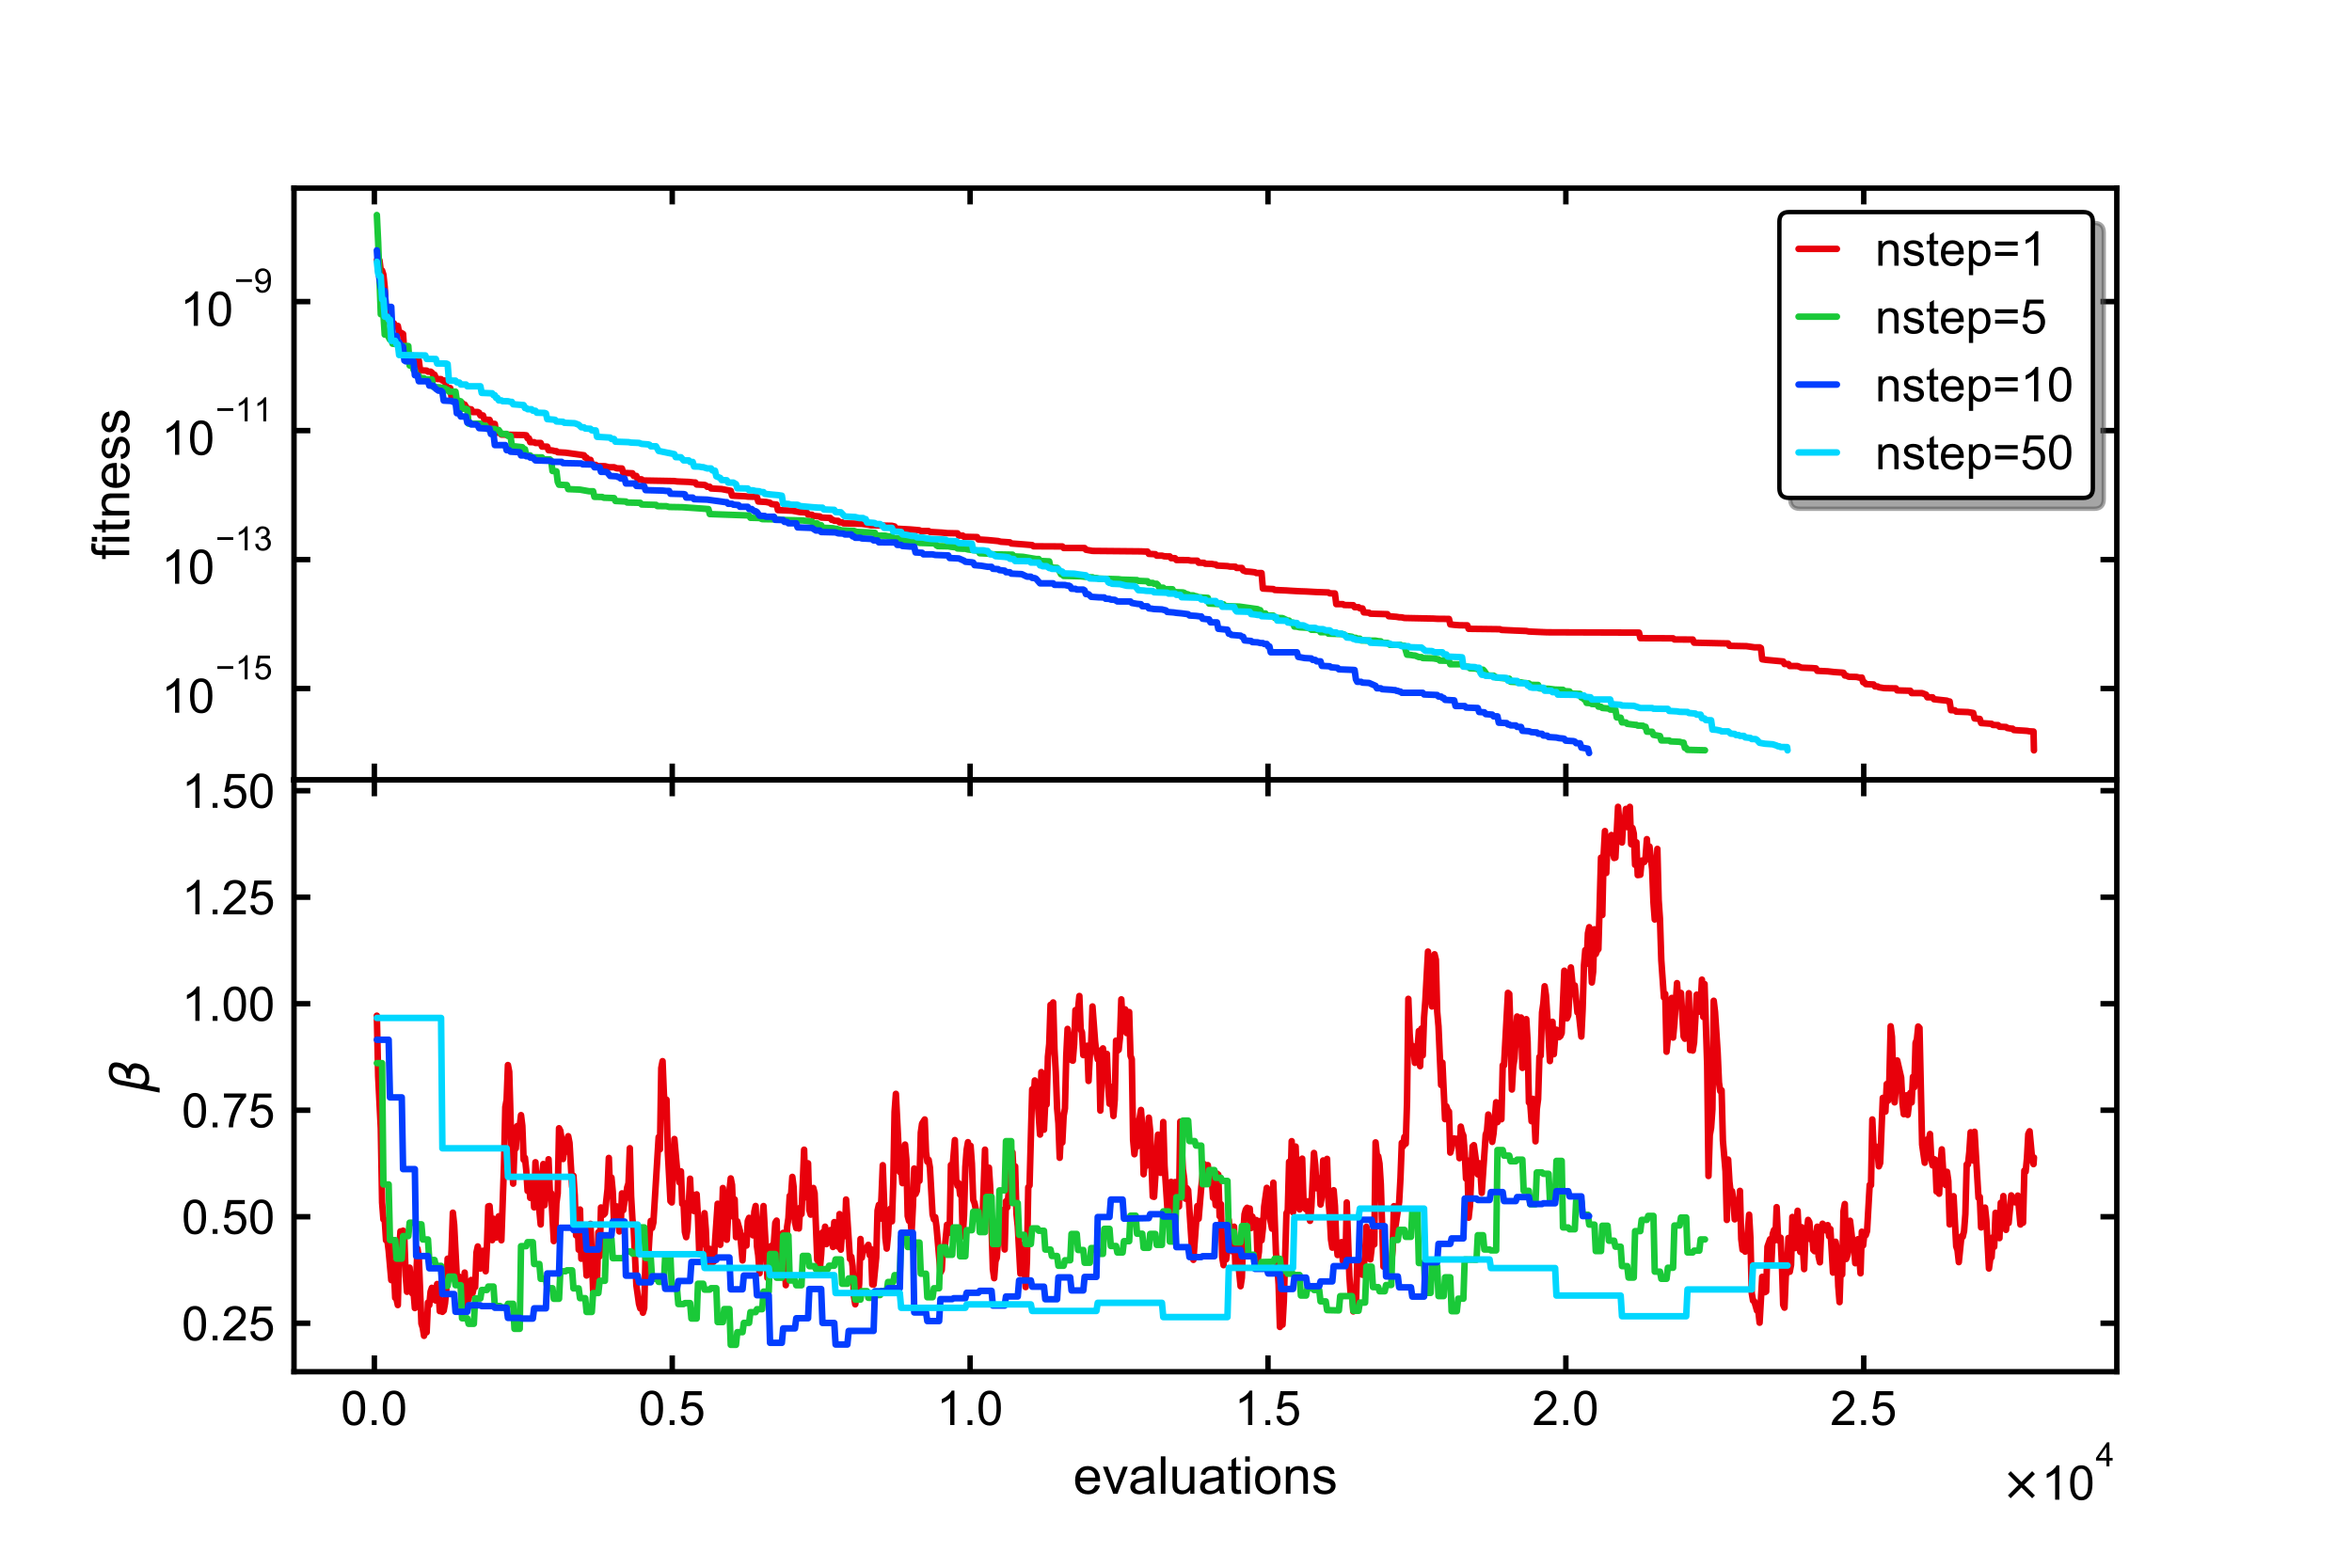 <?xml version="1.0" encoding="utf-8" standalone="no"?>
<!DOCTYPE svg PUBLIC "-//W3C//DTD SVG 1.1//EN"
  "http://www.w3.org/Graphics/SVG/1.1/DTD/svg11.dtd">
<!-- Created with matplotlib (https://matplotlib.org/) -->
<svg height="288pt" version="1.1" viewBox="0 0 432 288" width="432pt" xmlns="http://www.w3.org/2000/svg" xmlns:xlink="http://www.w3.org/1999/xlink">
 <defs>
  <style type="text/css">
*{stroke-linecap:butt;stroke-linejoin:round;}
  </style>
 </defs>
 <g id="figure_1">
  <g id="patch_1">
   <path d="M 0 288 
L 432 288 
L 432 0 
L 0 0 
z
" style="fill:#ffffff;"/>
  </g>
  <g id="axes_1">
   <g id="patch_2">
    <path d="M 54 143.28 
L 388.8 143.28 
L 388.8 34.56 
L 54 34.56 
z
" style="fill:#ffffff;"/>
   </g>
   <g id="matplotlib.axis_1">
    <g id="xtick_1">
     <g id="line2d_1">
      <defs>
       <path d="M 0 0 
L 0 -3 
" id="m6b3c8f254f" style="stroke:#000000;"/>
      </defs>
      <g>
       <use style="stroke:#000000;" x="68.759" xlink:href="#m6b3c8f254f" y="143.28"/>
      </g>
     </g>
     <g id="line2d_2">
      <defs>
       <path d="M 0 0 
L 0 3 
" id="m9ef75a1080" style="stroke:#000000;"/>
      </defs>
      <g>
       <use style="stroke:#000000;" x="68.759" xlink:href="#m9ef75a1080" y="34.56"/>
      </g>
     </g>
    </g>
    <g id="xtick_2">
     <g id="line2d_3">
      <g>
       <use style="stroke:#000000;" x="123.471" xlink:href="#m6b3c8f254f" y="143.28"/>
      </g>
     </g>
     <g id="line2d_4">
      <g>
       <use style="stroke:#000000;" x="123.471" xlink:href="#m9ef75a1080" y="34.56"/>
      </g>
     </g>
    </g>
    <g id="xtick_3">
     <g id="line2d_5">
      <g>
       <use style="stroke:#000000;" x="178.183" xlink:href="#m6b3c8f254f" y="143.28"/>
      </g>
     </g>
     <g id="line2d_6">
      <g>
       <use style="stroke:#000000;" x="178.183" xlink:href="#m9ef75a1080" y="34.56"/>
      </g>
     </g>
    </g>
    <g id="xtick_4">
     <g id="line2d_7">
      <g>
       <use style="stroke:#000000;" x="232.895" xlink:href="#m6b3c8f254f" y="143.28"/>
      </g>
     </g>
     <g id="line2d_8">
      <g>
       <use style="stroke:#000000;" x="232.895" xlink:href="#m9ef75a1080" y="34.56"/>
      </g>
     </g>
    </g>
    <g id="xtick_5">
     <g id="line2d_9">
      <g>
       <use style="stroke:#000000;" x="287.607" xlink:href="#m6b3c8f254f" y="143.28"/>
      </g>
     </g>
     <g id="line2d_10">
      <g>
       <use style="stroke:#000000;" x="287.607" xlink:href="#m9ef75a1080" y="34.56"/>
      </g>
     </g>
    </g>
    <g id="xtick_6">
     <g id="line2d_11">
      <g>
       <use style="stroke:#000000;" x="342.319" xlink:href="#m6b3c8f254f" y="143.28"/>
      </g>
     </g>
     <g id="line2d_12">
      <g>
       <use style="stroke:#000000;" x="342.319" xlink:href="#m9ef75a1080" y="34.56"/>
      </g>
     </g>
    </g>
   </g>
   <g id="matplotlib.axis_2">
    <g id="ytick_1">
     <g id="line2d_13">
      <defs>
       <path d="M 0 0 
L 3 0 
" id="m7bdad0d946" style="stroke:#000000;"/>
      </defs>
      <g>
       <use style="stroke:#000000;" x="54" xlink:href="#m7bdad0d946" y="126.489"/>
      </g>
     </g>
     <g id="line2d_14">
      <defs>
       <path d="M 0 0 
L -3 0 
" id="m1d2ef65dc9" style="stroke:#000000;"/>
      </defs>
      <g>
       <use style="stroke:#000000;" x="388.8" xlink:href="#m1d2ef65dc9" y="126.489"/>
      </g>
     </g>
     <g id="text_1">
      <!-- $\mathdefault{10^{-15}}$ -->
      <defs>
       <path d="M 37.25 0 
L 28.469 0 
L 28.469 56 
Q 25.297 52.984 20.141 49.953 
Q 14.984 46.922 10.891 45.406 
L 10.891 53.906 
Q 18.266 57.375 23.781 62.297 
Q 29.297 67.234 31.594 71.875 
L 37.25 71.875 
z
" id="ArialMT-49"/>
       <path d="M 4.156 35.297 
Q 4.156 48 6.766 55.734 
Q 9.375 63.484 14.516 67.672 
Q 19.672 71.875 27.484 71.875 
Q 33.25 71.875 37.594 69.547 
Q 41.938 67.234 44.766 62.859 
Q 47.609 58.5 49.219 52.219 
Q 50.828 45.953 50.828 35.297 
Q 50.828 22.703 48.234 14.969 
Q 45.656 7.234 40.5 3 
Q 35.359 -1.219 27.484 -1.219 
Q 17.141 -1.219 11.234 6.203 
Q 4.156 15.141 4.156 35.297 
z
M 13.188 35.297 
Q 13.188 17.672 17.312 11.828 
Q 21.438 6 27.484 6 
Q 33.547 6 37.672 11.859 
Q 41.797 17.719 41.797 35.297 
Q 41.797 52.984 37.672 58.781 
Q 33.547 64.594 27.391 64.594 
Q 21.344 64.594 17.719 59.469 
Q 13.188 52.938 13.188 35.297 
z
" id="ArialMT-48"/>
       <path d="M 52.828 31.203 
L 5.562 31.203 
L 5.562 39.406 
L 52.828 39.406 
z
" id="ArialMT-8722"/>
       <path d="M 4.156 18.75 
L 13.375 19.531 
Q 14.406 12.797 18.141 9.391 
Q 21.875 6 27.156 6 
Q 33.5 6 37.891 10.781 
Q 42.281 15.578 42.281 23.484 
Q 42.281 31 38.062 35.344 
Q 33.844 39.703 27 39.703 
Q 22.75 39.703 19.328 37.766 
Q 15.922 35.844 13.969 32.766 
L 5.719 33.844 
L 12.641 70.609 
L 48.25 70.609 
L 48.25 62.203 
L 19.672 62.203 
L 15.828 42.969 
Q 22.266 47.469 29.344 47.469 
Q 38.719 47.469 45.156 40.969 
Q 51.609 34.469 51.609 24.266 
Q 51.609 14.547 45.953 7.469 
Q 39.062 -1.219 27.156 -1.219 
Q 17.391 -1.219 11.203 4.25 
Q 5.031 9.719 4.156 18.75 
z
" id="ArialMT-53"/>
      </defs>
      <g transform="translate(29.644 131.026)scale(0.088 -0.088)">
       <use transform="translate(0 0.994)" xlink:href="#ArialMT-49"/>
       <use transform="translate(55.615 0.994)" xlink:href="#ArialMT-48"/>
       <use transform="translate(112.973 70.688)scale(0.7)" xlink:href="#ArialMT-8722"/>
       <use transform="translate(153.852 70.688)scale(0.7)" xlink:href="#ArialMT-49"/>
       <use transform="translate(192.782 70.688)scale(0.7)" xlink:href="#ArialMT-53"/>
      </g>
     </g>
    </g>
    <g id="ytick_2">
     <g id="line2d_15">
      <g>
       <use style="stroke:#000000;" x="54" xlink:href="#m7bdad0d946" y="102.795"/>
      </g>
     </g>
     <g id="line2d_16">
      <g>
       <use style="stroke:#000000;" x="388.8" xlink:href="#m1d2ef65dc9" y="102.795"/>
      </g>
     </g>
     <g id="text_2">
      <!-- $\mathdefault{10^{-13}}$ -->
      <defs>
       <path d="M 4.203 18.891 
L 12.984 20.062 
Q 14.5 12.594 18.141 9.297 
Q 21.781 6 27 6 
Q 33.203 6 37.469 10.297 
Q 41.75 14.594 41.75 20.953 
Q 41.75 27 37.797 30.922 
Q 33.844 34.859 27.734 34.859 
Q 25.25 34.859 21.531 33.891 
L 22.516 41.609 
Q 23.391 41.5 23.922 41.5 
Q 29.547 41.5 34.031 44.422 
Q 38.531 47.359 38.531 53.469 
Q 38.531 58.297 35.25 61.469 
Q 31.984 64.656 26.812 64.656 
Q 21.688 64.656 18.266 61.422 
Q 14.844 58.203 13.875 51.766 
L 5.078 53.328 
Q 6.688 62.156 12.391 67.016 
Q 18.109 71.875 26.609 71.875 
Q 32.469 71.875 37.391 69.359 
Q 42.328 66.844 44.938 62.5 
Q 47.562 58.156 47.562 53.266 
Q 47.562 48.641 45.062 44.828 
Q 42.578 41.016 37.703 38.766 
Q 44.047 37.312 47.562 32.688 
Q 51.078 28.078 51.078 21.141 
Q 51.078 11.766 44.234 5.25 
Q 37.406 -1.266 26.953 -1.266 
Q 17.531 -1.266 11.297 4.344 
Q 5.078 9.969 4.203 18.891 
z
" id="ArialMT-51"/>
      </defs>
      <g transform="translate(29.644 107.333)scale(0.088 -0.088)">
       <use transform="translate(0 0.994)" xlink:href="#ArialMT-49"/>
       <use transform="translate(55.615 0.994)" xlink:href="#ArialMT-48"/>
       <use transform="translate(112.973 70.688)scale(0.7)" xlink:href="#ArialMT-8722"/>
       <use transform="translate(153.852 70.688)scale(0.7)" xlink:href="#ArialMT-49"/>
       <use transform="translate(192.782 70.688)scale(0.7)" xlink:href="#ArialMT-51"/>
      </g>
     </g>
    </g>
    <g id="ytick_3">
     <g id="line2d_17">
      <g>
       <use style="stroke:#000000;" x="54" xlink:href="#m7bdad0d946" y="79.102"/>
      </g>
     </g>
     <g id="line2d_18">
      <g>
       <use style="stroke:#000000;" x="388.8" xlink:href="#m1d2ef65dc9" y="79.102"/>
      </g>
     </g>
     <g id="text_3">
      <!-- $\mathdefault{10^{-11}}$ -->
      <g transform="translate(29.644 83.639)scale(0.088 -0.088)">
       <use transform="translate(0 0.994)" xlink:href="#ArialMT-49"/>
       <use transform="translate(55.615 0.994)" xlink:href="#ArialMT-48"/>
       <use transform="translate(112.973 70.688)scale(0.7)" xlink:href="#ArialMT-8722"/>
       <use transform="translate(153.852 70.688)scale(0.7)" xlink:href="#ArialMT-49"/>
       <use transform="translate(192.782 70.688)scale(0.7)" xlink:href="#ArialMT-49"/>
      </g>
     </g>
    </g>
    <g id="ytick_4">
     <g id="line2d_19">
      <g>
       <use style="stroke:#000000;" x="54" xlink:href="#m7bdad0d946" y="55.408"/>
      </g>
     </g>
     <g id="line2d_20">
      <g>
       <use style="stroke:#000000;" x="388.8" xlink:href="#m1d2ef65dc9" y="55.408"/>
      </g>
     </g>
     <g id="text_4">
      <!-- $\mathdefault{10^{-9}}$ -->
      <defs>
       <path d="M 5.469 16.547 
L 13.922 17.328 
Q 14.984 11.375 18.016 8.688 
Q 21.047 6 25.781 6 
Q 29.828 6 32.875 7.859 
Q 35.938 9.719 37.891 12.812 
Q 39.844 15.922 41.156 21.188 
Q 42.484 26.469 42.484 31.938 
Q 42.484 32.516 42.438 33.688 
Q 39.797 29.5 35.234 26.875 
Q 30.672 24.266 25.344 24.266 
Q 16.453 24.266 10.297 30.703 
Q 4.156 37.156 4.156 47.703 
Q 4.156 58.594 10.578 65.234 
Q 17 71.875 26.656 71.875 
Q 33.641 71.875 39.422 68.109 
Q 45.219 64.359 48.219 57.391 
Q 51.219 50.438 51.219 37.25 
Q 51.219 23.531 48.234 15.406 
Q 45.266 7.281 39.375 3.031 
Q 33.5 -1.219 25.594 -1.219 
Q 17.188 -1.219 11.859 3.438 
Q 6.547 8.109 5.469 16.547 
z
M 41.453 48.141 
Q 41.453 55.719 37.422 60.156 
Q 33.406 64.594 27.734 64.594 
Q 21.875 64.594 17.531 59.812 
Q 13.188 55.031 13.188 47.406 
Q 13.188 40.578 17.312 36.297 
Q 21.438 32.031 27.484 32.031 
Q 33.594 32.031 37.516 36.297 
Q 41.453 40.578 41.453 48.141 
z
" id="ArialMT-57"/>
      </defs>
      <g transform="translate(33.076 59.946)scale(0.088 -0.088)">
       <use transform="translate(0 0.994)" xlink:href="#ArialMT-49"/>
       <use transform="translate(55.615 0.994)" xlink:href="#ArialMT-48"/>
       <use transform="translate(112.973 70.688)scale(0.7)" xlink:href="#ArialMT-8722"/>
       <use transform="translate(153.852 70.688)scale(0.7)" xlink:href="#ArialMT-57"/>
      </g>
     </g>
    </g>
    <g id="text_5">
     <!-- fitness -->
     <defs>
      <path d="M 8.688 0 
L 8.688 45.016 
L 0.922 45.016 
L 0.922 51.859 
L 8.688 51.859 
L 8.688 57.375 
Q 8.688 62.594 9.625 65.141 
Q 10.891 68.562 14.078 70.672 
Q 17.281 72.797 23.047 72.797 
Q 26.766 72.797 31.25 71.922 
L 29.938 64.266 
Q 27.203 64.75 24.75 64.75 
Q 20.75 64.75 19.094 63.031 
Q 17.438 61.328 17.438 56.641 
L 17.438 51.859 
L 27.547 51.859 
L 27.547 45.016 
L 17.438 45.016 
L 17.438 0 
z
" id="ArialMT-102"/>
      <path d="M 6.641 61.469 
L 6.641 71.578 
L 15.438 71.578 
L 15.438 61.469 
z
M 6.641 0 
L 6.641 51.859 
L 15.438 51.859 
L 15.438 0 
z
" id="ArialMT-105"/>
      <path d="M 25.781 7.859 
L 27.047 0.094 
Q 23.344 -0.688 20.406 -0.688 
Q 15.625 -0.688 12.984 0.828 
Q 10.359 2.344 9.281 4.812 
Q 8.203 7.281 8.203 15.188 
L 8.203 45.016 
L 1.766 45.016 
L 1.766 51.859 
L 8.203 51.859 
L 8.203 64.703 
L 16.938 69.969 
L 16.938 51.859 
L 25.781 51.859 
L 25.781 45.016 
L 16.938 45.016 
L 16.938 14.703 
Q 16.938 10.938 17.406 9.859 
Q 17.875 8.797 18.922 8.156 
Q 19.969 7.516 21.922 7.516 
Q 23.391 7.516 25.781 7.859 
z
" id="ArialMT-116"/>
      <path d="M 6.594 0 
L 6.594 51.859 
L 14.5 51.859 
L 14.5 44.484 
Q 20.219 53.031 31 53.031 
Q 35.688 53.031 39.625 51.344 
Q 43.562 49.656 45.516 46.922 
Q 47.469 44.188 48.25 40.438 
Q 48.734 37.984 48.734 31.891 
L 48.734 0 
L 39.938 0 
L 39.938 31.547 
Q 39.938 36.922 38.906 39.578 
Q 37.891 42.234 35.281 43.812 
Q 32.672 45.406 29.156 45.406 
Q 23.531 45.406 19.453 41.844 
Q 15.375 38.281 15.375 28.328 
L 15.375 0 
z
" id="ArialMT-110"/>
      <path d="M 42.094 16.703 
L 51.172 15.578 
Q 49.031 7.625 43.219 3.219 
Q 37.406 -1.172 28.375 -1.172 
Q 17 -1.172 10.328 5.828 
Q 3.656 12.844 3.656 25.484 
Q 3.656 38.578 10.391 45.797 
Q 17.141 53.031 27.875 53.031 
Q 38.281 53.031 44.875 45.953 
Q 51.469 38.875 51.469 26.031 
Q 51.469 25.25 51.422 23.688 
L 12.75 23.688 
Q 13.234 15.141 17.578 10.594 
Q 21.922 6.062 28.422 6.062 
Q 33.25 6.062 36.672 8.594 
Q 40.094 11.141 42.094 16.703 
z
M 13.234 30.906 
L 42.188 30.906 
Q 41.609 37.453 38.875 40.719 
Q 34.672 45.797 27.984 45.797 
Q 21.922 45.797 17.797 41.75 
Q 13.672 37.703 13.234 30.906 
z
" id="ArialMT-101"/>
      <path d="M 3.078 15.484 
L 11.766 16.844 
Q 12.5 11.625 15.844 8.844 
Q 19.188 6.062 25.203 6.062 
Q 31.25 6.062 34.172 8.516 
Q 37.109 10.984 37.109 14.312 
Q 37.109 17.281 34.516 19 
Q 32.719 20.172 25.531 21.969 
Q 15.875 24.422 12.141 26.203 
Q 8.406 27.984 6.469 31.125 
Q 4.547 34.281 4.547 38.094 
Q 4.547 41.547 6.125 44.5 
Q 7.719 47.469 10.453 49.422 
Q 12.5 50.922 16.031 51.969 
Q 19.578 53.031 23.641 53.031 
Q 29.734 53.031 34.344 51.266 
Q 38.969 49.516 41.156 46.5 
Q 43.359 43.5 44.188 38.484 
L 35.594 37.312 
Q 35.016 41.312 32.203 43.547 
Q 29.391 45.797 24.266 45.797 
Q 18.219 45.797 15.625 43.797 
Q 13.031 41.797 13.031 39.109 
Q 13.031 37.406 14.109 36.031 
Q 15.188 34.625 17.484 33.688 
Q 18.797 33.203 25.25 31.453 
Q 34.578 28.953 38.25 27.359 
Q 41.938 25.781 44.031 22.75 
Q 46.141 19.734 46.141 15.234 
Q 46.141 10.844 43.578 6.953 
Q 41.016 3.078 36.172 0.953 
Q 31.344 -1.172 25.25 -1.172 
Q 15.141 -1.172 9.844 3.031 
Q 4.547 7.234 3.078 15.484 
z
" id="ArialMT-115"/>
     </defs>
     <g transform="translate(23.736 102.792)rotate(-90)scale(0.096 -0.096)">
      <use xlink:href="#ArialMT-102"/>
      <use x="27.783" xlink:href="#ArialMT-105"/>
      <use x="50" xlink:href="#ArialMT-116"/>
      <use x="77.783" xlink:href="#ArialMT-110"/>
      <use x="133.398" xlink:href="#ArialMT-101"/>
      <use x="189.014" xlink:href="#ArialMT-115"/>
      <use x="239.014" xlink:href="#ArialMT-115"/>
     </g>
    </g>
   </g>
   <g id="line2d_21">
    <path clip-path="url(#p1bbe42bba5)" d="M 69.218 47.817 
L 69.7 47.817 
L 69.94 49.699 
L 70.181 49.702 
L 70.422 50.474 
L 70.663 52.757 
L 70.903 57.49 
L 71.385 57.496 
L 71.626 59.392 
L 72.348 59.395 
L 72.588 59.858 
L 73.07 59.866 
L 73.311 61.074 
L 73.551 61.075 
L 74.033 61.357 
L 74.274 64.883 
L 74.755 64.883 
L 74.996 65.313 
L 75.959 65.375 
L 76.199 65.515 
L 76.44 66.197 
L 76.922 66.202 
L 77.162 68.031 
L 78.366 68.085 
L 78.607 68.278 
L 79.088 68.278 
L 79.329 68.441 
L 79.57 68.829 
L 79.81 68.834 
L 80.051 69.427 
L 80.292 69.622 
L 81.014 69.656 
L 81.255 69.896 
L 81.736 69.901 
L 81.977 71.115 
L 82.218 71.284 
L 82.699 71.294 
L 82.94 72.967 
L 83.421 72.968 
L 83.662 73.842 
L 84.144 73.842 
L 84.384 74.013 
L 84.866 74.013 
L 85.107 74.323 
L 85.347 74.323 
L 85.829 75.11 
L 86.551 75.202 
L 86.792 75.693 
L 87.755 75.693 
L 87.995 75.825 
L 88.236 76.319 
L 88.718 76.319 
L 88.958 77.103 
L 89.921 77.129 
L 90.162 77.824 
L 90.884 77.881 
L 91.125 79.502 
L 91.847 79.503 
L 92.088 79.839 
L 96.18 79.923 
L 96.662 79.972 
L 96.903 80.518 
L 97.143 80.518 
L 97.384 81.23 
L 98.106 81.235 
L 98.347 81.375 
L 99.31 81.381 
L 99.551 82.04 
L 100.514 82.053 
L 100.754 82.709 
L 101.476 82.759 
L 101.958 82.883 
L 102.199 82.883 
L 102.439 83.081 
L 103.884 83.164 
L 107.254 83.635 
L 107.495 84.068 
L 107.736 84.068 
L 107.976 84.439 
L 108.458 84.483 
L 108.698 85.285 
L 109.18 85.391 
L 109.421 85.401 
L 109.661 85.631 
L 111.106 85.648 
L 111.828 85.831 
L 112.791 85.833 
L 113.272 86.032 
L 114.235 86.066 
L 114.476 86.872 
L 116.161 86.948 
L 116.402 87.434 
L 116.883 87.434 
L 117.124 88.053 
L 117.846 88.065 
L 118.087 88.269 
L 123.865 88.377 
L 124.346 88.449 
L 126.513 88.535 
L 127.476 88.637 
L 127.716 88.637 
L 127.957 89.007 
L 129.402 89.081 
L 129.642 89.179 
L 129.883 89.424 
L 130.364 89.424 
L 130.605 89.735 
L 132.531 89.842 
L 134.216 90.166 
L 134.457 91.053 
L 136.864 91.171 
L 137.346 91.231 
L 139.031 91.286 
L 139.272 92.132 
L 140.716 92.221 
L 141.438 92.377 
L 141.679 92.604 
L 142.642 92.697 
L 142.883 93.713 
L 145.531 93.822 
L 146.494 94.003 
L 146.975 94.086 
L 148.179 94.14 
L 148.419 94.549 
L 149.142 94.565 
L 149.382 94.775 
L 150.586 94.877 
L 150.827 95.075 
L 152.512 95.155 
L 152.753 95.505 
L 152.993 95.505 
L 153.234 95.663 
L 153.956 95.69 
L 154.197 95.963 
L 154.679 95.963 
L 154.919 96.137 
L 158.29 96.241 
L 159.493 96.399 
L 159.975 96.495 
L 163.826 96.599 
L 164.308 96.721 
L 164.549 97.101 
L 165.271 97.158 
L 167.197 97.266 
L 168.882 97.41 
L 169.123 97.557 
L 170.567 97.558 
L 170.808 97.717 
L 172.974 97.842 
L 173.937 97.936 
L 175.863 97.978 
L 176.104 98.388 
L 176.826 98.388 
L 177.067 98.61 
L 179.474 98.666 
L 179.715 99.1 
L 181.4 99.21 
L 183.326 99.393 
L 183.807 99.522 
L 185.492 99.633 
L 185.733 99.839 
L 187.178 99.943 
L 189.585 100.137 
L 189.826 100.36 
L 195.122 100.387 
L 195.362 100.671 
L 199.214 100.68 
L 199.455 100.993 
L 200.659 101.206 
L 209.566 101.293 
L 210.529 101.336 
L 210.769 101.336 
L 211.01 101.753 
L 212.214 101.813 
L 212.455 102.075 
L 213.417 102.077 
L 213.899 102.208 
L 214.862 102.219 
L 215.103 102.542 
L 215.825 102.546 
L 216.066 102.879 
L 218.232 102.899 
L 218.714 102.995 
L 219.917 103.005 
L 220.158 103.38 
L 221.121 103.39 
L 221.362 103.561 
L 222.565 103.594 
L 223.047 103.691 
L 223.288 103.691 
L 223.528 103.895 
L 225.454 103.999 
L 225.936 104.094 
L 226.899 104.103 
L 227.139 104.341 
L 228.102 104.341 
L 228.343 104.796 
L 228.824 104.975 
L 229.547 105.026 
L 230.51 105.135 
L 230.75 105.271 
L 231.713 105.276 
L 231.954 108.122 
L 233.88 108.22 
L 234.121 108.38 
L 236.287 108.475 
L 237.009 108.525 
L 238.695 108.619 
L 239.898 108.66 
L 241.824 108.765 
L 243.991 108.84 
L 244.231 109 
L 245.194 109.021 
L 245.435 110.988 
L 246.639 110.988 
L 246.879 111.144 
L 248.565 111.183 
L 248.805 111.544 
L 249.528 111.544 
L 249.768 111.752 
L 250.25 111.778 
L 250.49 112.496 
L 251.453 112.561 
L 251.694 112.735 
L 254.824 112.829 
L 255.064 113.204 
L 256.509 113.317 
L 256.99 113.401 
L 257.472 113.413 
L 257.953 113.53 
L 263.249 113.639 
L 263.972 113.684 
L 266.138 113.704 
L 266.379 114.708 
L 267.101 114.795 
L 268.064 114.865 
L 269.508 114.883 
L 269.749 115.521 
L 275.527 115.594 
L 275.767 115.722 
L 278.175 115.833 
L 280.341 115.919 
L 280.823 116.018 
L 283.23 116.122 
L 284.193 116.16 
L 301.044 116.221 
L 301.285 117.241 
L 307.304 117.263 
L 307.544 117.481 
L 310.915 117.491 
L 311.155 118.066 
L 315.97 118.177 
L 317.414 118.202 
L 317.655 118.642 
L 320.785 118.709 
L 322.229 118.919 
L 323.192 118.921 
L 323.433 119.05 
L 323.673 121.122 
L 324.396 121.226 
L 327.525 121.517 
L 327.766 121.989 
L 328.488 121.989 
L 328.729 122.356 
L 330.173 122.36 
L 330.895 122.661 
L 332.821 122.731 
L 333.543 122.787 
L 333.784 123.239 
L 335.71 123.329 
L 336.914 123.465 
L 338.358 123.563 
L 338.599 123.597 
L 338.84 124.1 
L 339.08 124.1 
L 339.562 124.326 
L 341.006 124.359 
L 341.488 124.481 
L 341.969 124.481 
L 342.21 125.342 
L 342.451 125.351 
L 342.691 125.681 
L 344.136 125.742 
L 344.376 126.104 
L 344.858 126.106 
L 345.099 126.26 
L 345.58 126.339 
L 346.062 126.421 
L 348.228 126.462 
L 348.469 126.834 
L 350.876 126.898 
L 351.117 127.327 
L 353.043 127.337 
L 353.765 127.613 
L 354.006 128.104 
L 354.969 128.106 
L 355.209 128.457 
L 357.617 128.72 
L 357.858 128.867 
L 358.098 128.867 
L 358.339 130.472 
L 359.061 130.488 
L 359.302 130.736 
L 361.469 130.815 
L 362.431 130.982 
L 362.672 131.987 
L 363.635 132.078 
L 363.876 132.832 
L 365.802 132.973 
L 366.042 133.186 
L 367.005 133.214 
L 367.246 133.504 
L 368.45 133.557 
L 368.691 133.747 
L 369.413 133.857 
L 369.653 133.862 
L 369.894 134.114 
L 372.302 134.267 
L 372.783 134.353 
L 373.505 134.391 
L 373.582 137.845 
L 373.582 137.845 
" style="fill:none;stroke:#e8000b;stroke-linecap:round;stroke-width:1.2;"/>
   </g>
   <g id="line2d_22">
    <path clip-path="url(#p1bbe42bba5)" d="M 69.218 39.502 
L 69.459 44.497 
L 69.94 57.732 
L 70.422 57.732 
L 70.663 61.475 
L 71.144 61.475 
L 71.626 62.399 
L 71.866 62.399 
L 72.107 63.144 
L 73.07 63.246 
L 73.311 63.558 
L 74.996 63.569 
L 75.237 67.143 
L 75.718 67.143 
L 75.959 67.949 
L 76.199 67.949 
L 76.44 68.953 
L 76.922 69.026 
L 77.162 69.478 
L 77.885 69.478 
L 78.125 69.686 
L 79.329 69.696 
L 79.57 71.076 
L 80.773 71.164 
L 81.736 71.353 
L 81.977 71.612 
L 82.218 71.612 
L 82.459 71.947 
L 83.662 71.947 
L 83.903 73.533 
L 84.625 73.728 
L 84.866 75.091 
L 85.588 75.092 
L 85.829 75.217 
L 86.07 77.834 
L 88.236 77.834 
L 88.477 78.22 
L 89.199 78.22 
L 89.44 78.779 
L 90.884 78.815 
L 91.125 78.985 
L 91.606 78.989 
L 92.088 79.714 
L 93.051 79.714 
L 93.292 80.089 
L 93.773 80.09 
L 94.014 81.944 
L 95.94 82.152 
L 96.18 82.478 
L 96.421 82.53 
L 96.662 83.657 
L 97.384 83.662 
L 97.625 84.009 
L 99.551 84.031 
L 99.791 84.393 
L 100.995 84.393 
L 101.236 84.626 
L 101.476 86.526 
L 102.199 86.586 
L 102.439 88.523 
L 102.68 89.051 
L 104.125 89.111 
L 104.365 89.859 
L 106.532 89.951 
L 108.217 90.251 
L 108.939 90.251 
L 109.18 91.276 
L 110.624 91.301 
L 110.865 91.437 
L 112.791 91.502 
L 113.032 92.036 
L 114.958 92.134 
L 115.198 92.32 
L 117.606 92.375 
L 117.846 92.678 
L 120.494 92.749 
L 120.735 92.972 
L 122.42 92.996 
L 122.902 93.137 
L 125.309 93.179 
L 126.753 93.279 
L 128.92 93.429 
L 130.124 93.522 
L 130.364 94.44 
L 131.327 94.476 
L 137.586 94.698 
L 137.827 95.125 
L 139.512 95.168 
L 139.994 95.374 
L 143.123 95.428 
L 143.605 95.512 
L 147.457 95.618 
L 149.142 95.827 
L 149.382 96.157 
L 150.105 96.158 
L 150.345 96.481 
L 150.827 96.481 
L 151.068 96.953 
L 152.993 97.042 
L 153.475 97.154 
L 153.716 97.154 
L 153.956 97.286 
L 154.197 97.287 
L 154.438 97.418 
L 156.845 97.523 
L 157.327 97.702 
L 159.493 97.809 
L 160.697 97.888 
L 160.938 98.374 
L 162.623 98.411 
L 163.104 98.518 
L 163.826 98.545 
L 164.067 98.849 
L 165.03 98.935 
L 165.271 99.227 
L 166.715 99.299 
L 168.16 99.573 
L 168.641 99.576 
L 168.882 99.742 
L 171.771 99.83 
L 172.011 100.195 
L 172.252 100.328 
L 174.178 100.366 
L 174.659 100.453 
L 175.622 100.546 
L 175.863 100.758 
L 176.826 100.808 
L 177.307 100.811 
L 177.789 100.944 
L 179.715 101.18 
L 179.956 101.638 
L 181.881 101.733 
L 182.363 101.833 
L 185.974 101.901 
L 186.215 102.205 
L 187.9 102.297 
L 190.307 102.698 
L 190.789 102.698 
L 191.029 103.049 
L 192.714 103.129 
L 192.955 104.253 
L 194.159 104.319 
L 194.64 105.008 
L 194.881 105.492 
L 195.122 105.492 
L 195.362 105.797 
L 198.492 105.875 
L 200.177 106.049 
L 200.659 106.049 
L 200.899 106.184 
L 201.381 106.185 
L 201.862 106.301 
L 205.473 106.406 
L 205.955 106.477 
L 208.844 106.566 
L 209.084 106.708 
L 210.769 106.779 
L 211.01 107.089 
L 211.732 107.091 
L 211.973 107.247 
L 212.455 107.247 
L 212.695 107.496 
L 212.936 107.965 
L 213.658 107.966 
L 213.899 108.239 
L 215.343 108.25 
L 215.584 108.769 
L 217.269 108.836 
L 217.51 108.904 
L 217.751 109.088 
L 218.232 109.198 
L 218.473 109.372 
L 219.195 109.379 
L 219.436 109.526 
L 219.677 109.526 
L 220.158 109.713 
L 221.362 109.807 
L 221.843 109.834 
L 222.084 110.878 
L 224.251 110.999 
L 224.732 111.024 
L 224.973 111.338 
L 227.621 111.436 
L 230.991 111.907 
L 231.232 112.091 
L 231.473 112.091 
L 231.713 112.691 
L 232.435 112.702 
L 232.676 113.095 
L 233.88 113.096 
L 234.121 113.495 
L 235.565 113.551 
L 236.528 114.014 
L 236.769 114.014 
L 237.009 114.379 
L 237.491 114.38 
L 237.732 115.101 
L 238.213 115.123 
L 238.695 115.241 
L 240.139 115.327 
L 240.62 115.487 
L 240.861 115.691 
L 242.306 115.726 
L 242.546 116.142 
L 243.75 116.145 
L 243.991 116.411 
L 246.639 116.496 
L 246.879 116.568 
L 247.12 116.803 
L 248.324 116.983 
L 248.565 117.171 
L 249.046 117.182 
L 249.287 117.333 
L 249.768 117.333 
L 250.009 117.66 
L 252.657 117.696 
L 253.139 117.79 
L 253.62 117.824 
L 253.861 118.074 
L 254.824 118.11 
L 255.064 118.216 
L 255.305 118.464 
L 257.231 118.464 
L 257.472 118.638 
L 257.953 118.638 
L 258.435 120.273 
L 259.157 120.329 
L 259.638 120.418 
L 259.879 120.418 
L 260.601 120.714 
L 261.083 120.716 
L 261.323 120.892 
L 263.249 120.948 
L 264.212 121.112 
L 264.453 121.36 
L 265.657 121.386 
L 266.138 121.402 
L 266.379 122.033 
L 268.545 122.033 
L 268.786 122.397 
L 269.749 122.502 
L 269.99 122.773 
L 271.194 122.83 
L 271.434 122.974 
L 272.397 123.035 
L 272.638 123.289 
L 273.119 124.001 
L 273.601 124.107 
L 274.323 124.118 
L 274.805 124.451 
L 276.249 124.607 
L 276.971 124.687 
L 277.212 124.687 
L 277.453 125.247 
L 279.378 125.354 
L 279.86 125.46 
L 280.823 125.56 
L 281.064 125.8 
L 282.027 125.833 
L 282.508 125.833 
L 282.749 126.462 
L 284.434 126.535 
L 285.638 126.682 
L 287.082 126.726 
L 287.323 126.963 
L 288.286 127.022 
L 288.526 127.416 
L 290.211 127.478 
L 290.452 128.144 
L 290.693 128.163 
L 290.934 128.466 
L 291.174 128.541 
L 291.415 129.129 
L 292.137 129.174 
L 292.378 129.333 
L 293.341 129.371 
L 293.582 129.817 
L 294.063 129.843 
L 294.304 130.062 
L 295.508 130.163 
L 295.748 130.355 
L 296.711 130.403 
L 296.952 131.796 
L 297.674 131.848 
L 297.915 132.712 
L 298.637 132.722 
L 298.878 132.98 
L 300.322 133.161 
L 300.563 133.162 
L 300.804 133.303 
L 301.767 133.321 
L 302.007 133.519 
L 302.248 133.519 
L 302.489 134.414 
L 303.452 134.433 
L 303.693 135.003 
L 304.896 135.218 
L 305.137 136.021 
L 306.581 136.025 
L 306.822 136.201 
L 308.507 136.274 
L 308.989 136.424 
L 309.229 136.43 
L 309.47 137.401 
L 309.711 137.401 
L 309.952 137.755 
L 313.158 137.831 
L 313.158 137.831 
" style="fill:none;stroke:#1ac938;stroke-linecap:round;stroke-width:1.2;"/>
   </g>
   <g id="line2d_23">
    <path clip-path="url(#p1bbe42bba5)" d="M 69.218 45.989 
L 69.459 49.597 
L 69.94 52.804 
L 70.181 53.426 
L 70.663 53.426 
L 70.903 56.379 
L 71.866 56.379 
L 72.107 61.713 
L 72.829 61.713 
L 73.07 62.894 
L 73.311 62.894 
L 73.551 63.495 
L 73.792 63.495 
L 74.033 63.703 
L 74.274 66.22 
L 74.514 66.378 
L 75.959 66.379 
L 76.199 68.93 
L 76.681 68.938 
L 76.922 70.039 
L 78.607 70.039 
L 78.848 70.839 
L 79.57 70.859 
L 80.051 71.432 
L 80.533 71.768 
L 81.014 71.792 
L 81.255 72.019 
L 81.496 73.595 
L 82.94 73.665 
L 83.181 73.811 
L 83.662 73.811 
L 83.903 75.912 
L 84.384 75.915 
L 84.625 76.518 
L 85.588 76.521 
L 85.829 77.633 
L 86.31 77.633 
L 86.551 77.979 
L 87.514 77.979 
L 87.755 78.187 
L 87.995 78.656 
L 89.921 78.759 
L 90.162 79.724 
L 90.643 79.724 
L 90.884 81.765 
L 92.81 81.765 
L 93.051 82.704 
L 93.532 82.704 
L 93.773 82.984 
L 95.458 83.08 
L 95.699 83.669 
L 96.421 83.669 
L 96.662 83.818 
L 97.143 83.818 
L 97.384 84.065 
L 97.865 84.065 
L 98.347 84.582 
L 100.995 84.663 
L 101.476 84.845 
L 103.162 84.845 
L 103.402 85.074 
L 106.773 85.14 
L 107.013 85.299 
L 108.698 85.335 
L 108.939 85.416 
L 109.18 85.845 
L 110.143 85.845 
L 110.384 86.684 
L 111.347 86.698 
L 111.587 86.847 
L 112.069 87.437 
L 113.272 87.508 
L 113.513 87.637 
L 113.754 87.637 
L 113.995 87.912 
L 114.717 87.915 
L 114.958 88.819 
L 116.643 88.819 
L 116.883 89.267 
L 118.328 89.334 
L 118.569 90.04 
L 121.698 90.125 
L 122.42 90.194 
L 122.902 90.194 
L 123.142 90.704 
L 125.55 90.768 
L 125.791 90.82 
L 126.031 91.406 
L 127.235 91.414 
L 127.476 91.704 
L 129.883 91.786 
L 133.253 92.253 
L 133.494 92.253 
L 133.735 92.55 
L 134.457 92.553 
L 134.698 92.711 
L 135.661 92.79 
L 135.901 93.107 
L 137.346 93.107 
L 137.586 93.513 
L 138.068 93.513 
L 138.549 93.916 
L 138.79 93.916 
L 139.031 94.061 
L 139.512 94.743 
L 140.475 94.787 
L 140.716 94.929 
L 142.16 94.929 
L 142.401 95.5 
L 143.846 95.541 
L 144.086 95.88 
L 144.568 95.88 
L 144.808 96.134 
L 146.253 96.134 
L 146.494 96.889 
L 149.142 96.989 
L 149.864 97.463 
L 150.586 97.463 
L 150.827 97.739 
L 153.475 97.804 
L 153.956 97.981 
L 154.919 98.027 
L 155.16 98.179 
L 156.364 98.179 
L 156.604 98.538 
L 156.845 98.543 
L 157.086 98.792 
L 158.049 98.795 
L 158.29 98.922 
L 159.975 99.002 
L 160.215 99.064 
L 160.456 99.28 
L 161.178 99.28 
L 161.419 99.634 
L 164.549 99.661 
L 164.789 100.103 
L 165.512 100.103 
L 165.752 100.303 
L 167.197 100.414 
L 167.919 100.432 
L 168.16 101.493 
L 169.363 101.55 
L 169.604 101.839 
L 171.289 101.839 
L 171.771 101.953 
L 174.178 102.037 
L 174.419 102.518 
L 176.104 102.59 
L 177.067 103.008 
L 177.307 103.199 
L 178.511 103.301 
L 178.752 103.355 
L 178.993 103.822 
L 180.196 103.924 
L 181.4 104.125 
L 182.122 104.133 
L 182.363 104.495 
L 183.326 104.549 
L 183.567 104.736 
L 184.529 104.835 
L 184.77 105.124 
L 185.492 105.126 
L 185.733 105.381 
L 187.659 105.471 
L 188.622 105.931 
L 189.344 105.946 
L 189.585 106.168 
L 190.066 106.21 
L 190.307 106.33 
L 191.029 107.165 
L 193.437 107.165 
L 193.677 107.44 
L 195.603 107.472 
L 196.085 107.586 
L 196.325 107.586 
L 196.566 107.713 
L 196.807 108.163 
L 197.529 108.172 
L 197.77 108.304 
L 198.973 108.316 
L 199.214 108.465 
L 199.455 109.137 
L 199.936 109.166 
L 200.418 109.64 
L 201.862 109.739 
L 202.825 109.754 
L 203.066 109.996 
L 203.788 110.019 
L 204.029 110.155 
L 204.751 110.194 
L 205.233 110.492 
L 207.64 110.5 
L 207.881 110.771 
L 208.844 110.934 
L 209.566 110.997 
L 209.806 111.365 
L 210.769 111.388 
L 211.01 111.761 
L 211.492 111.815 
L 211.973 111.893 
L 213.417 111.957 
L 213.899 112.079 
L 214.14 112.134 
L 214.38 112.42 
L 215.584 112.513 
L 216.066 112.589 
L 217.029 112.679 
L 218.232 112.832 
L 218.473 113.073 
L 219.677 113.147 
L 220.399 113.239 
L 220.64 113.239 
L 220.88 113.666 
L 221.843 113.771 
L 222.084 113.785 
L 222.325 114.333 
L 223.528 114.34 
L 223.769 115.518 
L 225.454 115.688 
L 225.695 116.416 
L 225.936 116.421 
L 226.176 116.64 
L 227.38 116.737 
L 227.862 116.767 
L 228.102 116.995 
L 228.343 116.995 
L 228.584 117.653 
L 229.787 117.748 
L 230.028 117.966 
L 230.991 118.006 
L 231.473 118.131 
L 231.954 118.139 
L 232.195 118.301 
L 232.676 118.302 
L 232.917 118.745 
L 233.158 118.745 
L 233.398 119.831 
L 238.213 119.831 
L 238.454 120.68 
L 239.657 120.896 
L 240.861 120.962 
L 241.102 121.23 
L 241.583 121.23 
L 241.824 121.496 
L 242.546 121.496 
L 242.787 122.33 
L 244.231 122.398 
L 244.472 122.586 
L 245.676 122.69 
L 245.917 122.965 
L 248.565 123.068 
L 248.805 123.091 
L 249.046 124.795 
L 249.287 125.257 
L 250.009 125.258 
L 250.25 125.404 
L 251.453 125.465 
L 252.657 125.997 
L 252.898 126.448 
L 253.62 126.448 
L 253.861 126.614 
L 255.546 126.719 
L 256.027 126.78 
L 256.268 126.78 
L 256.509 126.915 
L 256.75 126.915 
L 256.99 127.046 
L 257.231 127.046 
L 257.472 127.277 
L 261.323 127.277 
L 261.564 127.581 
L 263.972 127.677 
L 264.212 127.96 
L 264.694 127.96 
L 264.934 128.216 
L 265.175 128.216 
L 265.416 128.573 
L 267.101 128.663 
L 267.342 129.7 
L 269.027 129.7 
L 269.268 129.986 
L 271.434 130.068 
L 271.675 130.805 
L 272.638 130.858 
L 272.879 131.191 
L 274.082 131.278 
L 274.323 131.598 
L 275.045 131.598 
L 275.286 132.771 
L 276.73 132.833 
L 276.971 133.099 
L 277.212 133.1 
L 277.453 133.257 
L 278.416 133.268 
L 278.656 133.543 
L 279.378 133.546 
L 279.619 134.257 
L 280.823 134.332 
L 281.304 134.506 
L 282.267 134.554 
L 282.508 134.783 
L 283.23 134.811 
L 283.471 135.127 
L 284.193 135.153 
L 284.434 135.401 
L 285.878 135.494 
L 286.36 135.608 
L 287.082 135.672 
L 287.323 135.73 
L 287.563 136.066 
L 289.008 136.152 
L 289.249 136.232 
L 289.489 136.53 
L 290.211 136.553 
L 290.452 137.336 
L 291.656 137.544 
L 291.875 138.338 
L 291.875 138.338 
" style="fill:none;stroke:#023eff;stroke-linecap:round;stroke-width:1.2;"/>
   </g>
   <g id="line2d_24">
    <path clip-path="url(#p1bbe42bba5)" d="M 69.218 48.094 
L 69.459 50.264 
L 69.7 50.74 
L 69.94 50.74 
L 70.181 54.99 
L 70.422 54.99 
L 70.663 58.174 
L 71.144 58.185 
L 71.385 58.724 
L 71.626 58.724 
L 71.866 62.611 
L 72.588 62.615 
L 72.829 63.264 
L 73.07 63.264 
L 73.311 65.227 
L 78.125 65.298 
L 78.366 65.94 
L 80.051 65.949 
L 80.292 66.78 
L 81.977 66.789 
L 82.218 66.891 
L 82.459 69.925 
L 83.662 69.926 
L 83.903 70.238 
L 84.384 70.283 
L 84.625 70.638 
L 85.588 70.643 
L 85.829 70.959 
L 88.236 70.959 
L 88.477 72.179 
L 90.403 72.256 
L 90.643 72.607 
L 90.884 72.607 
L 91.125 73.101 
L 91.366 73.101 
L 91.606 73.553 
L 92.088 73.553 
L 92.329 73.708 
L 93.292 73.712 
L 93.773 73.829 
L 94.014 73.829 
L 94.254 74.268 
L 95.699 74.379 
L 96.18 74.421 
L 96.421 74.962 
L 96.662 74.962 
L 96.903 75.178 
L 97.625 75.178 
L 97.865 75.441 
L 98.347 75.464 
L 98.588 75.818 
L 100.032 75.862 
L 100.273 75.954 
L 100.514 77 
L 101.717 77.093 
L 101.958 77.128 
L 102.199 77.428 
L 103.402 77.484 
L 103.643 77.668 
L 105.569 77.756 
L 106.291 78.026 
L 106.773 78.497 
L 107.254 78.497 
L 107.495 78.721 
L 108.458 78.773 
L 108.698 79.06 
L 109.421 79.075 
L 109.661 80.247 
L 112.069 80.387 
L 112.309 80.646 
L 112.791 80.646 
L 113.032 81.141 
L 115.439 81.225 
L 115.92 81.311 
L 117.365 81.369 
L 117.846 81.546 
L 119.05 81.638 
L 119.291 81.708 
L 119.531 81.989 
L 120.494 81.989 
L 120.976 82.842 
L 123.865 83.436 
L 124.105 83.982 
L 125.068 84.009 
L 125.55 84.577 
L 126.513 84.583 
L 126.753 84.863 
L 127.235 84.864 
L 127.476 85.697 
L 128.439 85.72 
L 128.92 85.822 
L 129.161 85.822 
L 129.883 86.055 
L 130.605 86.057 
L 130.846 86.421 
L 131.327 86.472 
L 131.568 87.505 
L 132.29 87.804 
L 132.531 88.191 
L 133.494 88.228 
L 133.735 88.651 
L 134.698 88.658 
L 135.179 88.941 
L 135.42 89.699 
L 137.346 89.745 
L 137.586 90.069 
L 138.309 90.077 
L 138.79 90.202 
L 139.512 90.252 
L 139.753 90.398 
L 140.235 90.405 
L 140.475 90.722 
L 141.92 90.873 
L 142.883 90.956 
L 143.605 91.066 
L 143.846 92.558 
L 144.808 92.572 
L 145.29 92.707 
L 146.494 92.733 
L 146.975 92.976 
L 149.142 93.171 
L 150.345 93.256 
L 151.068 93.268 
L 151.308 93.591 
L 153.234 93.666 
L 153.475 94.069 
L 154.438 94.11 
L 155.16 94.878 
L 157.086 94.98 
L 157.808 95.172 
L 158.53 95.172 
L 158.771 95.372 
L 159.012 95.372 
L 159.252 95.972 
L 160.456 96.058 
L 160.697 96.095 
L 160.938 96.27 
L 161.66 96.279 
L 161.901 96.543 
L 162.141 96.543 
L 162.382 96.971 
L 163.826 96.982 
L 164.067 97.625 
L 165.512 97.717 
L 165.752 98.181 
L 166.474 98.252 
L 167.437 98.457 
L 168.16 98.496 
L 168.4 98.71 
L 169.604 98.765 
L 170.085 98.883 
L 171.048 99.016 
L 173.215 99.108 
L 173.696 99.15 
L 173.937 99.366 
L 175.622 99.418 
L 176.104 99.758 
L 178.27 99.852 
L 178.511 99.879 
L 178.752 101.087 
L 180.678 101.107 
L 181.159 101.222 
L 181.4 101.229 
L 181.881 101.835 
L 182.363 101.844 
L 182.844 102.171 
L 184.529 102.306 
L 185.252 102.405 
L 185.492 102.644 
L 186.215 102.709 
L 186.455 103.069 
L 189.103 103.095 
L 189.344 103.347 
L 190.789 103.355 
L 191.029 103.868 
L 191.27 103.871 
L 191.511 104.02 
L 192.233 104.02 
L 192.714 104.358 
L 192.955 104.358 
L 193.196 104.505 
L 194.4 104.531 
L 194.64 104.868 
L 195.122 105.015 
L 195.362 105.344 
L 197.288 105.395 
L 198.011 105.506 
L 199.455 105.695 
L 199.696 106.031 
L 199.936 106.031 
L 200.177 106.268 
L 203.307 106.371 
L 203.547 106.951 
L 203.788 107.094 
L 204.029 107.094 
L 204.27 107.25 
L 205.714 107.307 
L 206.918 107.611 
L 208.362 107.677 
L 208.603 107.808 
L 209.084 108.42 
L 210.047 108.477 
L 210.529 108.543 
L 211.732 108.579 
L 211.973 108.808 
L 214.38 108.888 
L 214.621 109.046 
L 215.825 109.046 
L 216.066 109.277 
L 216.788 109.278 
L 217.029 109.718 
L 220.399 109.811 
L 220.64 110.129 
L 221.362 110.129 
L 221.602 110.418 
L 223.288 110.418 
L 223.528 110.81 
L 224.251 110.817 
L 224.491 111.463 
L 226.658 111.496 
L 226.899 112.061 
L 227.139 112.329 
L 229.547 112.395 
L 229.787 112.819 
L 230.51 112.888 
L 230.991 112.98 
L 231.473 112.98 
L 231.713 113.199 
L 233.88 113.283 
L 234.361 113.356 
L 234.602 114.002 
L 236.287 114.045 
L 236.528 114.362 
L 238.213 114.456 
L 238.454 114.854 
L 239.417 114.889 
L 240.38 115.344 
L 241.583 115.344 
L 242.065 115.57 
L 243.028 115.586 
L 243.509 115.806 
L 244.231 115.806 
L 244.713 116.173 
L 245.435 116.189 
L 245.676 116.396 
L 246.398 116.399 
L 246.639 116.579 
L 246.879 116.579 
L 247.12 116.731 
L 247.361 117.116 
L 248.324 117.178 
L 248.565 117.38 
L 248.805 117.38 
L 249.046 117.532 
L 250.49 117.619 
L 251.213 117.664 
L 251.453 117.668 
L 251.694 118.073 
L 254.101 118.183 
L 254.824 118.243 
L 255.305 118.255 
L 255.546 118.404 
L 256.99 118.49 
L 257.472 118.713 
L 258.675 118.713 
L 258.916 118.902 
L 261.083 118.961 
L 261.805 119.573 
L 263.009 119.606 
L 263.49 119.832 
L 264.934 119.837 
L 265.175 120.205 
L 265.657 120.233 
L 265.897 120.623 
L 268.064 120.715 
L 268.545 120.756 
L 268.786 122.465 
L 270.953 122.55 
L 271.194 122.678 
L 271.675 122.678 
L 271.916 123.627 
L 272.156 123.959 
L 272.638 124.01 
L 272.879 124.152 
L 274.082 124.189 
L 274.323 124.424 
L 276.008 124.513 
L 276.73 124.563 
L 276.971 125.04 
L 278.656 125.099 
L 278.897 125.509 
L 280.341 125.51 
L 280.582 125.941 
L 280.823 125.941 
L 281.064 126.267 
L 281.545 126.352 
L 283.471 126.352 
L 283.712 126.887 
L 284.915 126.89 
L 285.156 127.156 
L 285.878 127.156 
L 286.119 127.607 
L 289.489 127.651 
L 289.971 127.77 
L 290.934 127.77 
L 291.174 128.019 
L 292.137 128.099 
L 292.378 128.504 
L 295.748 128.504 
L 295.989 129.365 
L 297.674 129.475 
L 297.915 129.619 
L 300.082 129.661 
L 301.285 130.07 
L 303.452 130.07 
L 303.693 130.2 
L 306.341 130.229 
L 306.581 130.609 
L 308.026 130.685 
L 308.507 130.774 
L 309.952 130.8 
L 310.192 130.984 
L 311.396 131.086 
L 311.637 131.284 
L 312.359 131.284 
L 312.6 131.922 
L 313.081 131.991 
L 313.322 132.291 
L 314.285 132.321 
L 314.526 134.026 
L 315.248 134.076 
L 315.97 134.223 
L 316.211 134.357 
L 317.414 134.357 
L 317.896 134.775 
L 318.618 134.828 
L 318.859 135.036 
L 319.34 135.036 
L 319.581 135.189 
L 320.303 135.189 
L 320.544 135.467 
L 321.507 135.565 
L 321.748 135.772 
L 322.47 135.783 
L 322.71 135.927 
L 323.192 136.462 
L 324.155 136.63 
L 325.599 136.734 
L 326.321 136.967 
L 326.562 137.1 
L 326.803 137.1 
L 327.044 137.232 
L 328.247 137.251 
L 328.324 137.839 
L 328.324 137.839 
" style="fill:none;stroke:#00d7ff;stroke-linecap:round;stroke-width:1.2;"/>
   </g>
   <g id="patch_3">
    <path d="M 54 143.28 
L 54 34.56 
" style="fill:none;stroke:#000000;stroke-linecap:square;stroke-linejoin:miter;"/>
   </g>
   <g id="patch_4">
    <path d="M 388.8 143.28 
L 388.8 34.56 
" style="fill:none;stroke:#000000;stroke-linecap:square;stroke-linejoin:miter;"/>
   </g>
   <g id="patch_5">
    <path d="M 54 143.28 
L 388.8 143.28 
" style="fill:none;stroke:#000000;stroke-linecap:square;stroke-linejoin:miter;"/>
   </g>
   <g id="patch_6">
    <path d="M 54 34.56 
L 388.8 34.56 
" style="fill:none;stroke:#000000;stroke-linecap:square;stroke-linejoin:miter;"/>
   </g>
   <g id="legend_1">
    <g id="patch_7">
     <path d="M 330.587 93.47 
L 384.64 93.47 
Q 386.4 93.47 386.4 91.71 
L 386.4 42.72 
Q 386.4 40.96 384.64 40.96 
L 330.587 40.96 
Q 328.827 40.96 328.827 42.72 
L 328.827 91.71 
Q 328.827 93.47 330.587 93.47 
z
" style="fill:#4c4c4c;opacity:0.5;stroke:#4c4c4c;stroke-linejoin:miter;stroke-width:0.8;"/>
    </g>
    <g id="patch_8">
     <path d="M 328.587 91.47 
L 382.64 91.47 
Q 384.4 91.47 384.4 89.71 
L 384.4 40.72 
Q 384.4 38.96 382.64 38.96 
L 328.587 38.96 
Q 326.827 38.96 326.827 40.72 
L 326.827 89.71 
Q 326.827 91.47 328.587 91.47 
z
" style="fill:#ffffff;stroke:#000000;stroke-linejoin:miter;stroke-width:0.8;"/>
    </g>
    <g id="line2d_25">
     <path d="M 330.347 45.725 
L 337.387 45.725 
" style="fill:none;stroke:#e8000b;stroke-linecap:round;stroke-width:1.2;"/>
    </g>
    <g id="line2d_26"/>
    <g id="text_6">
     <!-- nstep=1 -->
     <defs>
      <path d="M 6.594 -19.875 
L 6.594 51.859 
L 14.594 51.859 
L 14.594 45.125 
Q 17.438 49.078 21 51.047 
Q 24.562 53.031 29.641 53.031 
Q 36.281 53.031 41.359 49.609 
Q 46.438 46.188 49.016 39.953 
Q 51.609 33.734 51.609 26.312 
Q 51.609 18.359 48.75 11.984 
Q 45.906 5.609 40.453 2.219 
Q 35.016 -1.172 29 -1.172 
Q 24.609 -1.172 21.109 0.688 
Q 17.625 2.547 15.375 5.375 
L 15.375 -19.875 
z
M 14.547 25.641 
Q 14.547 15.625 18.594 10.844 
Q 22.656 6.062 28.422 6.062 
Q 34.281 6.062 38.453 11.016 
Q 42.625 15.969 42.625 26.375 
Q 42.625 36.281 38.547 41.203 
Q 34.469 46.141 28.812 46.141 
Q 23.188 46.141 18.859 40.891 
Q 14.547 35.641 14.547 25.641 
z
" id="ArialMT-112"/>
      <path d="M 52.828 42.094 
L 5.562 42.094 
L 5.562 50.297 
L 52.828 50.297 
z
M 52.828 20.359 
L 5.562 20.359 
L 5.562 28.562 
L 52.828 28.562 
z
" id="ArialMT-61"/>
     </defs>
     <g transform="translate(344.427 48.805)scale(0.088 -0.088)">
      <use xlink:href="#ArialMT-110"/>
      <use x="55.615" xlink:href="#ArialMT-115"/>
      <use x="105.615" xlink:href="#ArialMT-116"/>
      <use x="133.398" xlink:href="#ArialMT-101"/>
      <use x="189.014" xlink:href="#ArialMT-112"/>
      <use x="244.629" xlink:href="#ArialMT-61"/>
      <use x="303.027" xlink:href="#ArialMT-49"/>
     </g>
    </g>
    <g id="line2d_27">
     <path d="M 330.347 58.173 
L 337.387 58.173 
" style="fill:none;stroke:#1ac938;stroke-linecap:round;stroke-width:1.2;"/>
    </g>
    <g id="line2d_28"/>
    <g id="text_7">
     <!-- nstep=5 -->
     <g transform="translate(344.427 61.253)scale(0.088 -0.088)">
      <use xlink:href="#ArialMT-110"/>
      <use x="55.615" xlink:href="#ArialMT-115"/>
      <use x="105.615" xlink:href="#ArialMT-116"/>
      <use x="133.398" xlink:href="#ArialMT-101"/>
      <use x="189.014" xlink:href="#ArialMT-112"/>
      <use x="244.629" xlink:href="#ArialMT-61"/>
      <use x="303.027" xlink:href="#ArialMT-53"/>
     </g>
    </g>
    <g id="line2d_29">
     <path d="M 330.347 70.647 
L 337.387 70.647 
" style="fill:none;stroke:#023eff;stroke-linecap:round;stroke-width:1.2;"/>
    </g>
    <g id="line2d_30"/>
    <g id="text_8">
     <!-- nstep=10 -->
     <g transform="translate(344.427 73.727)scale(0.088 -0.088)">
      <use xlink:href="#ArialMT-110"/>
      <use x="55.615" xlink:href="#ArialMT-115"/>
      <use x="105.615" xlink:href="#ArialMT-116"/>
      <use x="133.398" xlink:href="#ArialMT-101"/>
      <use x="189.014" xlink:href="#ArialMT-112"/>
      <use x="244.629" xlink:href="#ArialMT-61"/>
      <use x="303.027" xlink:href="#ArialMT-49"/>
      <use x="358.643" xlink:href="#ArialMT-48"/>
     </g>
    </g>
    <g id="line2d_31">
     <path d="M 330.347 83.121 
L 337.387 83.121 
" style="fill:none;stroke:#00d7ff;stroke-linecap:round;stroke-width:1.2;"/>
    </g>
    <g id="line2d_32"/>
    <g id="text_9">
     <!-- nstep=50 -->
     <g transform="translate(344.427 86.201)scale(0.088 -0.088)">
      <use xlink:href="#ArialMT-110"/>
      <use x="55.615" xlink:href="#ArialMT-115"/>
      <use x="105.615" xlink:href="#ArialMT-116"/>
      <use x="133.398" xlink:href="#ArialMT-101"/>
      <use x="189.014" xlink:href="#ArialMT-112"/>
      <use x="244.629" xlink:href="#ArialMT-61"/>
      <use x="303.027" xlink:href="#ArialMT-53"/>
      <use x="358.643" xlink:href="#ArialMT-48"/>
     </g>
    </g>
   </g>
  </g>
  <g id="axes_2">
   <g id="patch_9">
    <path d="M 54 252 
L 388.8 252 
L 388.8 143.28 
L 54 143.28 
z
" style="fill:#ffffff;"/>
   </g>
   <g id="matplotlib.axis_3">
    <g id="xtick_7">
     <g id="line2d_33">
      <g>
       <use style="stroke:#000000;" x="68.759" xlink:href="#m6b3c8f254f" y="252"/>
      </g>
     </g>
     <g id="line2d_34">
      <g>
       <use style="stroke:#000000;" x="68.759" xlink:href="#m9ef75a1080" y="143.28"/>
      </g>
     </g>
     <g id="text_10">
      <!-- $\mathdefault{0.0}$ -->
      <defs>
       <path d="M 9.078 0 
L 9.078 10.016 
L 19.094 10.016 
L 19.094 0 
z
" id="ArialMT-46"/>
      </defs>
      <g transform="translate(62.599 261.799)scale(0.088 -0.088)">
       <use transform="translate(0 0.125)" xlink:href="#ArialMT-48"/>
       <use transform="translate(55.615 0.125)" xlink:href="#ArialMT-46"/>
       <use transform="translate(83.398 0.125)" xlink:href="#ArialMT-48"/>
      </g>
     </g>
    </g>
    <g id="xtick_8">
     <g id="line2d_35">
      <g>
       <use style="stroke:#000000;" x="123.471" xlink:href="#m6b3c8f254f" y="252"/>
      </g>
     </g>
     <g id="line2d_36">
      <g>
       <use style="stroke:#000000;" x="123.471" xlink:href="#m9ef75a1080" y="143.28"/>
      </g>
     </g>
     <g id="text_11">
      <!-- $\mathdefault{0.5}$ -->
      <g transform="translate(117.311 261.799)scale(0.088 -0.088)">
       <use transform="translate(0 0.125)" xlink:href="#ArialMT-48"/>
       <use transform="translate(55.615 0.125)" xlink:href="#ArialMT-46"/>
       <use transform="translate(83.398 0.125)" xlink:href="#ArialMT-53"/>
      </g>
     </g>
    </g>
    <g id="xtick_9">
     <g id="line2d_37">
      <g>
       <use style="stroke:#000000;" x="178.183" xlink:href="#m6b3c8f254f" y="252"/>
      </g>
     </g>
     <g id="line2d_38">
      <g>
       <use style="stroke:#000000;" x="178.183" xlink:href="#m9ef75a1080" y="143.28"/>
      </g>
     </g>
     <g id="text_12">
      <!-- $\mathdefault{1.0}$ -->
      <g transform="translate(172.023 261.799)scale(0.088 -0.088)">
       <use transform="translate(0 0.125)" xlink:href="#ArialMT-49"/>
       <use transform="translate(55.615 0.125)" xlink:href="#ArialMT-46"/>
       <use transform="translate(83.398 0.125)" xlink:href="#ArialMT-48"/>
      </g>
     </g>
    </g>
    <g id="xtick_10">
     <g id="line2d_39">
      <g>
       <use style="stroke:#000000;" x="232.895" xlink:href="#m6b3c8f254f" y="252"/>
      </g>
     </g>
     <g id="line2d_40">
      <g>
       <use style="stroke:#000000;" x="232.895" xlink:href="#m9ef75a1080" y="143.28"/>
      </g>
     </g>
     <g id="text_13">
      <!-- $\mathdefault{1.5}$ -->
      <g transform="translate(226.735 261.799)scale(0.088 -0.088)">
       <use transform="translate(0 0.125)" xlink:href="#ArialMT-49"/>
       <use transform="translate(55.615 0.125)" xlink:href="#ArialMT-46"/>
       <use transform="translate(83.398 0.125)" xlink:href="#ArialMT-53"/>
      </g>
     </g>
    </g>
    <g id="xtick_11">
     <g id="line2d_41">
      <g>
       <use style="stroke:#000000;" x="287.607" xlink:href="#m6b3c8f254f" y="252"/>
      </g>
     </g>
     <g id="line2d_42">
      <g>
       <use style="stroke:#000000;" x="287.607" xlink:href="#m9ef75a1080" y="143.28"/>
      </g>
     </g>
     <g id="text_14">
      <!-- $\mathdefault{2.0}$ -->
      <defs>
       <path d="M 50.344 8.453 
L 50.344 0 
L 3.031 0 
Q 2.938 3.172 4.047 6.109 
Q 5.859 10.938 9.828 15.625 
Q 13.812 20.312 21.344 26.469 
Q 33.016 36.031 37.109 41.625 
Q 41.219 47.219 41.219 52.203 
Q 41.219 57.422 37.469 61 
Q 33.734 64.594 27.734 64.594 
Q 21.391 64.594 17.578 60.781 
Q 13.766 56.984 13.719 50.25 
L 4.688 51.172 
Q 5.609 61.281 11.656 66.578 
Q 17.719 71.875 27.938 71.875 
Q 38.234 71.875 44.234 66.156 
Q 50.25 60.453 50.25 52 
Q 50.25 47.703 48.484 43.547 
Q 46.734 39.406 42.656 34.812 
Q 38.578 30.219 29.109 22.219 
Q 21.188 15.578 18.938 13.203 
Q 16.703 10.844 15.234 8.453 
z
" id="ArialMT-50"/>
      </defs>
      <g transform="translate(281.447 261.799)scale(0.088 -0.088)">
       <use transform="translate(0 0.125)" xlink:href="#ArialMT-50"/>
       <use transform="translate(55.615 0.125)" xlink:href="#ArialMT-46"/>
       <use transform="translate(83.398 0.125)" xlink:href="#ArialMT-48"/>
      </g>
     </g>
    </g>
    <g id="xtick_12">
     <g id="line2d_43">
      <g>
       <use style="stroke:#000000;" x="342.319" xlink:href="#m6b3c8f254f" y="252"/>
      </g>
     </g>
     <g id="line2d_44">
      <g>
       <use style="stroke:#000000;" x="342.319" xlink:href="#m9ef75a1080" y="143.28"/>
      </g>
     </g>
     <g id="text_15">
      <!-- $\mathdefault{2.5}$ -->
      <g transform="translate(336.159 261.799)scale(0.088 -0.088)">
       <use transform="translate(0 0.125)" xlink:href="#ArialMT-50"/>
       <use transform="translate(55.615 0.125)" xlink:href="#ArialMT-46"/>
       <use transform="translate(83.398 0.125)" xlink:href="#ArialMT-53"/>
      </g>
     </g>
    </g>
    <g id="text_16">
     <!-- evaluations -->
     <defs>
      <path d="M 21 0 
L 1.266 51.859 
L 10.547 51.859 
L 21.688 20.797 
Q 23.484 15.766 25 10.359 
Q 26.172 14.453 28.266 20.219 
L 39.797 51.859 
L 48.828 51.859 
L 29.203 0 
z
" id="ArialMT-118"/>
      <path d="M 40.438 6.391 
Q 35.547 2.25 31.031 0.531 
Q 26.516 -1.172 21.344 -1.172 
Q 12.797 -1.172 8.203 3 
Q 3.609 7.172 3.609 13.672 
Q 3.609 17.484 5.344 20.625 
Q 7.078 23.781 9.891 25.688 
Q 12.703 27.594 16.219 28.562 
Q 18.797 29.25 24.031 29.891 
Q 34.672 31.156 39.703 32.906 
Q 39.75 34.719 39.75 35.203 
Q 39.75 40.578 37.25 42.781 
Q 33.891 45.75 27.25 45.75 
Q 21.047 45.75 18.094 43.578 
Q 15.141 41.406 13.719 35.891 
L 5.125 37.062 
Q 6.297 42.578 8.984 45.969 
Q 11.672 49.359 16.75 51.188 
Q 21.828 53.031 28.516 53.031 
Q 35.156 53.031 39.297 51.469 
Q 43.453 49.906 45.406 47.531 
Q 47.359 45.172 48.141 41.547 
Q 48.578 39.312 48.578 33.453 
L 48.578 21.734 
Q 48.578 9.469 49.141 6.219 
Q 49.703 2.984 51.375 0 
L 42.188 0 
Q 40.828 2.734 40.438 6.391 
z
M 39.703 26.031 
Q 34.906 24.078 25.344 22.703 
Q 19.922 21.922 17.672 20.938 
Q 15.438 19.969 14.203 18.094 
Q 12.984 16.219 12.984 13.922 
Q 12.984 10.406 15.641 8.062 
Q 18.312 5.719 23.438 5.719 
Q 28.516 5.719 32.469 7.938 
Q 36.422 10.156 38.281 14.016 
Q 39.703 17 39.703 22.797 
z
" id="ArialMT-97"/>
      <path d="M 6.391 0 
L 6.391 71.578 
L 15.188 71.578 
L 15.188 0 
z
" id="ArialMT-108"/>
      <path d="M 40.578 0 
L 40.578 7.625 
Q 34.516 -1.172 24.125 -1.172 
Q 19.531 -1.172 15.547 0.578 
Q 11.578 2.344 9.641 5 
Q 7.719 7.672 6.938 11.531 
Q 6.391 14.109 6.391 19.734 
L 6.391 51.859 
L 15.188 51.859 
L 15.188 23.094 
Q 15.188 16.219 15.719 13.812 
Q 16.547 10.359 19.234 8.375 
Q 21.922 6.391 25.875 6.391 
Q 29.828 6.391 33.297 8.422 
Q 36.766 10.453 38.203 13.938 
Q 39.656 17.438 39.656 24.078 
L 39.656 51.859 
L 48.438 51.859 
L 48.438 0 
z
" id="ArialMT-117"/>
      <path d="M 3.328 25.922 
Q 3.328 40.328 11.328 47.266 
Q 18.016 53.031 27.641 53.031 
Q 38.328 53.031 45.109 46.016 
Q 51.906 39.016 51.906 26.656 
Q 51.906 16.656 48.906 10.906 
Q 45.906 5.172 40.156 2 
Q 34.422 -1.172 27.641 -1.172 
Q 16.75 -1.172 10.031 5.812 
Q 3.328 12.797 3.328 25.922 
z
M 12.359 25.922 
Q 12.359 15.969 16.703 11.016 
Q 21.047 6.062 27.641 6.062 
Q 34.188 6.062 38.531 11.031 
Q 42.875 16.016 42.875 26.219 
Q 42.875 35.844 38.5 40.797 
Q 34.125 45.75 27.641 45.75 
Q 21.047 45.75 16.703 40.812 
Q 12.359 35.891 12.359 25.922 
z
" id="ArialMT-111"/>
     </defs>
     <g transform="translate(197.118 274.419)scale(0.096 -0.096)">
      <use xlink:href="#ArialMT-101"/>
      <use x="55.615" xlink:href="#ArialMT-118"/>
      <use x="105.615" xlink:href="#ArialMT-97"/>
      <use x="161.23" xlink:href="#ArialMT-108"/>
      <use x="183.447" xlink:href="#ArialMT-117"/>
      <use x="239.062" xlink:href="#ArialMT-97"/>
      <use x="294.678" xlink:href="#ArialMT-116"/>
      <use x="322.461" xlink:href="#ArialMT-105"/>
      <use x="344.678" xlink:href="#ArialMT-111"/>
      <use x="400.293" xlink:href="#ArialMT-110"/>
      <use x="455.908" xlink:href="#ArialMT-115"/>
     </g>
    </g>
    <g id="text_17">
     <!-- $\times\mathdefault{10^{4}}\mathdefault{}$ -->
     <defs>
      <path d="M 70.125 53.719 
L 47.797 31.297 
L 70.125 8.984 
L 64.312 3.078 
L 41.891 25.484 
L 19.484 3.078 
L 13.719 8.984 
L 35.984 31.297 
L 13.719 53.719 
L 19.484 59.625 
L 41.891 37.203 
L 64.312 59.625 
z
" id="DejaVuSans-215"/>
      <path d="M 32.328 0 
L 32.328 17.141 
L 1.266 17.141 
L 1.266 25.203 
L 33.938 71.578 
L 41.109 71.578 
L 41.109 25.203 
L 50.781 25.203 
L 50.781 17.141 
L 41.109 17.141 
L 41.109 0 
z
M 32.328 25.203 
L 32.328 57.469 
L 9.906 25.203 
z
" id="ArialMT-52"/>
     </defs>
     <g transform="translate(367.592 275.535)scale(0.088 -0.088)">
      <use transform="translate(0 0.202)" xlink:href="#DejaVuSans-215"/>
      <use transform="translate(83.789 0.202)" xlink:href="#ArialMT-49"/>
      <use transform="translate(139.404 0.202)" xlink:href="#ArialMT-48"/>
      <use transform="translate(196.762 69.895)scale(0.7)" xlink:href="#ArialMT-52"/>
     </g>
    </g>
   </g>
   <g id="matplotlib.axis_4">
    <g id="ytick_5">
     <g id="line2d_45">
      <g>
       <use style="stroke:#000000;" x="54" xlink:href="#m7bdad0d946" y="243.094"/>
      </g>
     </g>
     <g id="line2d_46">
      <g>
       <use style="stroke:#000000;" x="388.8" xlink:href="#m1d2ef65dc9" y="243.094"/>
      </g>
     </g>
     <g id="text_18">
      <!-- 0.25 -->
      <g transform="translate(33.374 246.243)scale(0.088 -0.088)">
       <use xlink:href="#ArialMT-48"/>
       <use x="55.615" xlink:href="#ArialMT-46"/>
       <use x="83.398" xlink:href="#ArialMT-50"/>
       <use x="139.014" xlink:href="#ArialMT-53"/>
      </g>
     </g>
    </g>
    <g id="ytick_6">
     <g id="line2d_47">
      <g>
       <use style="stroke:#000000;" x="54" xlink:href="#m7bdad0d946" y="223.526"/>
      </g>
     </g>
     <g id="line2d_48">
      <g>
       <use style="stroke:#000000;" x="388.8" xlink:href="#m1d2ef65dc9" y="223.526"/>
      </g>
     </g>
     <g id="text_19">
      <!-- 0.50 -->
      <g transform="translate(33.374 226.676)scale(0.088 -0.088)">
       <use xlink:href="#ArialMT-48"/>
       <use x="55.615" xlink:href="#ArialMT-46"/>
       <use x="83.398" xlink:href="#ArialMT-53"/>
       <use x="139.014" xlink:href="#ArialMT-48"/>
      </g>
     </g>
    </g>
    <g id="ytick_7">
     <g id="line2d_49">
      <g>
       <use style="stroke:#000000;" x="54" xlink:href="#m7bdad0d946" y="203.959"/>
      </g>
     </g>
     <g id="line2d_50">
      <g>
       <use style="stroke:#000000;" x="388.8" xlink:href="#m1d2ef65dc9" y="203.959"/>
      </g>
     </g>
     <g id="text_20">
      <!-- 0.75 -->
      <defs>
       <path d="M 4.734 62.203 
L 4.734 70.656 
L 51.078 70.656 
L 51.078 63.812 
Q 44.234 56.547 37.516 44.484 
Q 30.812 32.422 27.156 19.672 
Q 24.516 10.688 23.781 0 
L 14.75 0 
Q 14.891 8.453 18.062 20.406 
Q 21.234 32.375 27.172 43.484 
Q 33.109 54.594 39.797 62.203 
z
" id="ArialMT-55"/>
      </defs>
      <g transform="translate(33.374 207.109)scale(0.088 -0.088)">
       <use xlink:href="#ArialMT-48"/>
       <use x="55.615" xlink:href="#ArialMT-46"/>
       <use x="83.398" xlink:href="#ArialMT-55"/>
       <use x="139.014" xlink:href="#ArialMT-53"/>
      </g>
     </g>
    </g>
    <g id="ytick_8">
     <g id="line2d_51">
      <g>
       <use style="stroke:#000000;" x="54" xlink:href="#m7bdad0d946" y="184.392"/>
      </g>
     </g>
     <g id="line2d_52">
      <g>
       <use style="stroke:#000000;" x="388.8" xlink:href="#m1d2ef65dc9" y="184.392"/>
      </g>
     </g>
     <g id="text_21">
      <!-- 1.00 -->
      <g transform="translate(33.374 187.542)scale(0.088 -0.088)">
       <use xlink:href="#ArialMT-49"/>
       <use x="55.615" xlink:href="#ArialMT-46"/>
       <use x="83.398" xlink:href="#ArialMT-48"/>
       <use x="139.014" xlink:href="#ArialMT-48"/>
      </g>
     </g>
    </g>
    <g id="ytick_9">
     <g id="line2d_53">
      <g>
       <use style="stroke:#000000;" x="54" xlink:href="#m7bdad0d946" y="164.825"/>
      </g>
     </g>
     <g id="line2d_54">
      <g>
       <use style="stroke:#000000;" x="388.8" xlink:href="#m1d2ef65dc9" y="164.825"/>
      </g>
     </g>
     <g id="text_22">
      <!-- 1.25 -->
      <g transform="translate(33.374 167.975)scale(0.088 -0.088)">
       <use xlink:href="#ArialMT-49"/>
       <use x="55.615" xlink:href="#ArialMT-46"/>
       <use x="83.398" xlink:href="#ArialMT-50"/>
       <use x="139.014" xlink:href="#ArialMT-53"/>
      </g>
     </g>
    </g>
    <g id="ytick_10">
     <g id="line2d_55">
      <g>
       <use style="stroke:#000000;" x="54" xlink:href="#m7bdad0d946" y="145.258"/>
      </g>
     </g>
     <g id="line2d_56">
      <g>
       <use style="stroke:#000000;" x="388.8" xlink:href="#m1d2ef65dc9" y="145.258"/>
      </g>
     </g>
     <g id="text_23">
      <!-- 1.50 -->
      <g transform="translate(33.374 148.407)scale(0.088 -0.088)">
       <use xlink:href="#ArialMT-49"/>
       <use x="55.615" xlink:href="#ArialMT-46"/>
       <use x="83.398" xlink:href="#ArialMT-53"/>
       <use x="139.014" xlink:href="#ArialMT-48"/>
      </g>
     </g>
    </g>
    <g id="text_24">
     <!-- $\beta$ -->
     <defs>
      <path d="M 13.625 3.375 
L 8.938 -20.797 
L -0.094 -20.797 
L 14.5 54.344 
Q 18.844 76.609 39.656 76.609 
Q 60.75 76.609 57.172 57.812 
Q 54.734 44.438 45.219 39.547 
Q 58.016 35.156 55.516 22.125 
Q 51.125 -1.078 27.484 -1.031 
Q 17.141 -0.984 13.625 3.375 
z
M 15.922 15.094 
Q 19.672 6.594 29.297 6.641 
Q 43.359 6.641 46.344 21.969 
Q 49.031 35.75 26.172 34.672 
L 27.781 42.969 
Q 45.453 42.672 48.531 58.594 
Q 50.641 69.344 39.203 69.281 
Q 26.422 69.281 23.484 54.047 
z
" id="DejaVuSans-Oblique-946"/>
     </defs>
     <g transform="translate(27.358 200.712)rotate(-90)scale(0.096 -0.096)">
      <use transform="translate(0 0.391)" xlink:href="#DejaVuSans-Oblique-946"/>
     </g>
    </g>
   </g>
   <g id="line2d_57">
    <path clip-path="url(#p20b8b4d0ba)" d="M 69.218 186.593 
L 69.459 197.691 
L 69.94 207.296 
L 70.181 220.924 
L 70.422 224.017 
L 70.663 224.111 
L 70.903 227.849 
L 71.144 227.797 
L 71.385 229.753 
L 71.866 235.172 
L 72.107 228.419 
L 72.588 238.426 
L 72.829 238.66 
L 73.07 239.754 
L 73.311 229.871 
L 73.551 226.214 
L 73.792 229.881 
L 74.033 226.089 
L 74.274 227.571 
L 74.514 234.348 
L 74.755 237.313 
L 75.237 232.88 
L 75.477 236.384 
L 75.718 237.612 
L 75.959 237.36 
L 76.199 240.303 
L 76.681 229.387 
L 76.922 230.953 
L 77.403 243.154 
L 77.644 243.924 
L 77.885 245.404 
L 78.125 243.926 
L 78.366 244.756 
L 78.607 239.286 
L 78.848 239.758 
L 79.088 237.28 
L 79.329 236.586 
L 79.57 237.13 
L 79.81 238.804 
L 80.051 238.918 
L 80.292 235.888 
L 80.533 236.892 
L 80.773 240.868 
L 81.014 240.675 
L 81.255 241.002 
L 81.496 240.773 
L 81.736 239.478 
L 81.977 236.979 
L 82.218 231.23 
L 82.459 231.417 
L 82.699 234.068 
L 82.94 229.674 
L 83.181 222.781 
L 83.421 225.044 
L 83.903 234.493 
L 84.144 234.763 
L 84.384 234.56 
L 84.625 235.177 
L 84.866 240.209 
L 85.107 240.228 
L 85.347 233.784 
L 85.588 239.097 
L 85.829 238.313 
L 86.07 238.728 
L 86.31 237.331 
L 86.551 235.141 
L 86.792 237.582 
L 87.032 236.514 
L 87.273 236.442 
L 87.514 230.091 
L 87.755 228.984 
L 87.995 230.291 
L 88.236 233.052 
L 88.477 232.044 
L 88.718 229.775 
L 88.958 230.632 
L 89.199 233.543 
L 89.44 228.882 
L 89.681 221.625 
L 89.921 221.562 
L 90.403 227.832 
L 90.643 223.895 
L 90.884 225.293 
L 91.125 227.349 
L 91.366 224.482 
L 91.606 223.444 
L 92.088 227.85 
L 92.569 214.11 
L 92.81 203.373 
L 93.051 202.077 
L 93.292 195.66 
L 93.532 196.898 
L 94.014 213.651 
L 94.254 217.451 
L 94.495 210.896 
L 94.736 210.977 
L 94.977 206.882 
L 95.217 208.024 
L 95.458 206.896 
L 95.699 204.859 
L 95.94 206.833 
L 96.18 213.06 
L 96.421 212.699 
L 96.662 215.003 
L 96.903 218.78 
L 97.143 216.511 
L 97.384 220.064 
L 97.625 216.313 
L 97.865 217.378 
L 98.106 221.8 
L 98.347 213.515 
L 98.588 218.095 
L 98.828 219.894 
L 99.31 224.945 
L 99.551 215.945 
L 99.791 213.841 
L 100.032 221.404 
L 100.273 218.682 
L 100.514 218.213 
L 100.754 212.968 
L 100.995 219.073 
L 101.236 219.193 
L 101.717 228.004 
L 101.958 227.207 
L 102.199 221.019 
L 102.439 219.227 
L 102.68 207.269 
L 102.921 207.734 
L 103.162 209.425 
L 103.402 212.929 
L 103.643 210.33 
L 103.884 211.613 
L 104.125 209.444 
L 104.365 208.73 
L 104.606 209.959 
L 105.087 218.001 
L 105.328 216.008 
L 105.569 219.621 
L 105.81 226.955 
L 106.05 223.388 
L 106.291 229.589 
L 106.532 222.2 
L 106.773 231.246 
L 107.013 230.625 
L 107.254 230.47 
L 107.495 230.093 
L 107.736 234.327 
L 107.976 226.755 
L 108.217 229.271 
L 108.458 224.834 
L 108.939 237.038 
L 109.421 229.723 
L 109.661 234.999 
L 109.902 226.385 
L 110.143 230.799 
L 110.384 221.825 
L 110.624 223.171 
L 110.865 223.164 
L 111.106 222.895 
L 111.587 218.449 
L 111.828 212.724 
L 112.069 219.032 
L 112.309 216.331 
L 112.55 218.891 
L 112.791 225.015 
L 113.272 221.624 
L 113.513 223.252 
L 113.754 226.232 
L 113.995 225.635 
L 114.235 219.233 
L 114.476 222.317 
L 114.717 220.531 
L 114.958 219.893 
L 115.198 218.142 
L 115.439 217.359 
L 115.68 210.936 
L 115.92 219.739 
L 116.161 223.955 
L 116.402 225.967 
L 116.883 236.116 
L 117.365 239.55 
L 117.606 240.367 
L 117.846 239.628 
L 118.087 241.163 
L 118.328 240.306 
L 118.569 230.386 
L 118.809 235.362 
L 119.291 227.141 
L 119.531 224.295 
L 119.772 225.583 
L 120.013 224.57 
L 120.976 208.899 
L 121.217 211.133 
L 121.457 196.204 
L 121.698 194.947 
L 121.939 200.94 
L 122.18 203.922 
L 122.42 202.02 
L 122.661 211.704 
L 123.142 220.653 
L 123.383 220.903 
L 123.865 209.248 
L 124.346 214.616 
L 124.587 215.44 
L 124.828 217.247 
L 125.068 215.186 
L 125.309 221.163 
L 125.55 220.946 
L 125.791 226.297 
L 126.031 227.281 
L 126.272 225.837 
L 126.753 216.543 
L 126.994 221.897 
L 127.235 219.463 
L 127.476 222.492 
L 127.957 219.414 
L 128.198 223.627 
L 128.439 230.397 
L 128.679 225.236 
L 128.92 226.558 
L 129.161 228.575 
L 129.402 222.872 
L 129.642 225.89 
L 129.883 232.136 
L 130.124 230.088 
L 130.364 229.434 
L 130.605 229.85 
L 130.846 231.939 
L 131.087 231.784 
L 131.809 221.142 
L 132.05 224.101 
L 132.29 228.686 
L 132.531 225.999 
L 132.772 218.254 
L 133.013 222.589 
L 133.253 224.243 
L 133.494 227.751 
L 133.975 218.815 
L 134.216 216.483 
L 134.457 217.686 
L 134.698 223.517 
L 134.938 220.341 
L 135.179 227.283 
L 135.42 224.363 
L 135.901 226.12 
L 136.383 231.554 
L 136.624 227.293 
L 136.864 226.981 
L 137.105 228.824 
L 137.346 224.309 
L 137.586 223.728 
L 137.827 225.55 
L 138.068 224.661 
L 138.309 226.943 
L 138.549 222.592 
L 138.79 221.549 
L 139.031 228.955 
L 139.272 230.648 
L 139.512 233.913 
L 139.753 226.96 
L 140.235 221.565 
L 140.957 234.764 
L 141.197 233.176 
L 141.438 233.852 
L 141.679 228.871 
L 141.92 231.468 
L 142.401 224.633 
L 142.642 224.238 
L 142.883 233.674 
L 143.123 231.48 
L 143.364 233.864 
L 143.605 233.884 
L 143.846 226.492 
L 144.086 229.251 
L 144.327 236.102 
L 144.568 225.381 
L 144.808 223.79 
L 145.049 219.689 
L 145.29 219.625 
L 145.531 216.206 
L 145.771 218.09 
L 146.012 224.501 
L 146.253 225.623 
L 146.494 225.26 
L 146.734 225.688 
L 146.975 221.852 
L 147.216 223.04 
L 147.697 211.211 
L 147.938 219.963 
L 148.419 213.709 
L 148.66 222.332 
L 148.901 223.142 
L 149.142 222.615 
L 149.382 218.246 
L 149.623 219.204 
L 150.105 231.456 
L 150.345 231.825 
L 150.586 233.174 
L 150.827 230.486 
L 151.068 226.397 
L 151.308 228.25 
L 151.549 225.353 
L 151.79 228.56 
L 152.03 226.688 
L 152.271 226.797 
L 152.512 225.973 
L 152.993 229.086 
L 153.234 224.513 
L 153.956 229.036 
L 154.197 223.04 
L 154.438 229.577 
L 154.679 225.93 
L 154.919 225.083 
L 155.16 227.081 
L 155.401 220.361 
L 156.123 231.289 
L 156.364 230.876 
L 156.604 232.643 
L 156.845 238.182 
L 157.086 239.617 
L 157.327 238.149 
L 157.567 238.409 
L 157.808 235.861 
L 158.049 227.616 
L 158.29 231.052 
L 158.53 229.501 
L 158.771 229.652 
L 159.012 229.482 
L 159.493 228.689 
L 159.734 230.578 
L 159.975 229.475 
L 160.215 235.965 
L 160.456 235.993 
L 160.938 231 
L 161.178 222.398 
L 161.419 221.351 
L 161.66 223.897 
L 161.901 219.919 
L 162.141 214.058 
L 162.623 227.413 
L 162.863 229.378 
L 163.104 227.001 
L 163.345 222.732 
L 163.586 222.021 
L 163.826 224.375 
L 164.067 217.233 
L 164.308 204.264 
L 164.549 200.951 
L 165.271 215.317 
L 165.512 214.309 
L 165.752 217.357 
L 165.993 216.193 
L 166.234 210.268 
L 166.474 213.038 
L 166.715 223.391 
L 166.956 224.287 
L 167.197 223.626 
L 167.437 226.372 
L 167.678 221.656 
L 167.919 214.664 
L 168.16 219.353 
L 168.4 218.78 
L 168.641 215.69 
L 168.882 216.929 
L 169.123 208.068 
L 169.363 206.417 
L 169.845 205.658 
L 170.085 211.694 
L 170.326 213.405 
L 170.567 213.073 
L 170.808 214.537 
L 171.289 223.086 
L 171.53 223.997 
L 171.771 223.602 
L 172.011 225.381 
L 172.734 233.768 
L 172.974 233.324 
L 173.215 229.133 
L 173.456 230.069 
L 173.937 225.002 
L 174.419 226.482 
L 174.659 214.017 
L 174.9 215.148 
L 175.382 209.442 
L 175.622 216.659 
L 175.863 217.843 
L 176.104 217.364 
L 176.345 219.466 
L 176.585 218.112 
L 176.826 227.134 
L 177.067 223.306 
L 177.307 214.363 
L 177.548 211.212 
L 177.789 209.828 
L 178.03 211.918 
L 178.27 210.498 
L 178.511 213.769 
L 178.752 220.425 
L 178.993 221.011 
L 179.233 222.177 
L 179.474 223.901 
L 179.715 223.64 
L 179.956 223.935 
L 180.196 226.128 
L 180.437 224.831 
L 180.918 211.204 
L 181.159 222.186 
L 181.641 214.51 
L 181.881 218.2 
L 182.363 233.163 
L 182.604 234.816 
L 182.844 231.719 
L 183.085 231.07 
L 183.326 227.644 
L 183.567 226.541 
L 183.807 227.927 
L 184.048 222.311 
L 184.529 229.546 
L 184.77 220.686 
L 185.011 221.817 
L 185.252 219.197 
L 185.492 215.3 
L 185.733 217.274 
L 185.974 211.719 
L 186.215 216.827 
L 186.455 214.269 
L 186.696 222.999 
L 186.937 225.334 
L 187.418 233.985 
L 187.9 228.659 
L 188.14 231.182 
L 188.381 236.452 
L 188.622 231.686 
L 188.863 218.124 
L 189.103 217.769 
L 189.585 200.113 
L 189.826 202.234 
L 190.066 198.489 
L 190.307 201.996 
L 190.548 201.59 
L 191.029 208.435 
L 191.27 196.954 
L 191.511 200.863 
L 191.751 207.545 
L 191.992 202.419 
L 192.233 202.926 
L 192.474 194.116 
L 192.714 191.78 
L 192.955 184.592 
L 193.196 184.87 
L 193.437 184.157 
L 193.677 192.692 
L 193.918 196.907 
L 194.159 203.584 
L 194.4 206.352 
L 194.64 212.7 
L 194.881 207.812 
L 195.122 209.894 
L 195.362 205.007 
L 195.603 203.636 
L 195.844 193.94 
L 196.085 189.02 
L 196.807 194.752 
L 197.048 194.862 
L 197.288 191.837 
L 197.529 185.571 
L 198.011 185.442 
L 198.251 182.975 
L 198.492 189.079 
L 198.733 189.656 
L 198.973 193.833 
L 199.455 193.498 
L 199.696 192.111 
L 199.936 198.582 
L 200.177 193.871 
L 200.418 191.629 
L 200.659 184.896 
L 201.14 191.324 
L 201.381 193.488 
L 201.622 194.616 
L 201.862 193.023 
L 202.103 204.028 
L 202.584 192.599 
L 203.066 198.444 
L 203.307 193.607 
L 203.547 199.653 
L 203.788 202.77 
L 204.029 199.656 
L 204.51 205.024 
L 204.751 202.024 
L 204.992 191.17 
L 205.233 193.047 
L 205.473 192.855 
L 205.714 190.593 
L 205.955 183.594 
L 206.195 187.808 
L 206.436 185.946 
L 206.677 185.436 
L 206.918 189.779 
L 207.158 186.013 
L 207.399 185.915 
L 207.64 193.942 
L 207.881 194.562 
L 208.121 209.418 
L 208.362 212.047 
L 208.603 209.99 
L 208.844 210.633 
L 209.084 206.107 
L 209.325 205.377 
L 209.566 203.909 
L 209.806 207.002 
L 210.047 215.72 
L 210.288 213.128 
L 210.529 214.173 
L 211.01 205.331 
L 211.251 207.723 
L 211.732 219.813 
L 211.973 219.874 
L 212.695 208.45 
L 212.936 213.982 
L 213.177 215.467 
L 213.417 213.76 
L 213.658 206.129 
L 213.899 214.166 
L 214.621 225.026 
L 214.862 222.581 
L 215.103 217.117 
L 215.343 218.294 
L 215.825 217.152 
L 216.066 221.949 
L 216.306 219.776 
L 216.547 221.638 
L 216.788 206.051 
L 217.269 214.821 
L 217.51 216.607 
L 217.751 220.213 
L 217.991 218.288 
L 218.232 218.659 
L 218.954 229.603 
L 219.195 231.446 
L 219.917 221.554 
L 220.158 223.9 
L 220.64 218.107 
L 221.121 213.835 
L 221.602 214.283 
L 221.843 214.044 
L 222.084 216.489 
L 222.325 215.699 
L 222.565 216.547 
L 222.806 220.06 
L 223.047 218.807 
L 223.288 221.411 
L 223.528 215.601 
L 223.769 215.791 
L 224.01 223.432 
L 224.251 221.216 
L 224.491 230.986 
L 224.732 232.425 
L 224.973 228.411 
L 225.213 231.364 
L 225.454 229.457 
L 225.695 224.112 
L 225.936 227.082 
L 226.176 226.979 
L 226.417 229.91 
L 226.658 225.348 
L 226.899 232.319 
L 227.139 229.005 
L 227.862 236.293 
L 228.102 234.716 
L 228.343 226.739 
L 228.584 223.065 
L 228.824 222.196 
L 229.065 221.884 
L 229.306 222.729 
L 229.547 222.022 
L 229.787 225.607 
L 230.028 223.504 
L 230.269 224.672 
L 230.51 225.169 
L 230.75 224.136 
L 230.991 231.669 
L 231.232 229.937 
L 231.473 224.312 
L 231.713 227.861 
L 231.954 225.77 
L 232.195 221.639 
L 232.676 218.221 
L 233.158 223.313 
L 233.639 225.721 
L 233.88 217.273 
L 234.361 230.226 
L 234.602 232.401 
L 234.843 235.929 
L 235.084 243.776 
L 235.324 242.774 
L 235.565 243.365 
L 235.806 239.014 
L 236.287 222.862 
L 236.528 222.421 
L 236.769 213.437 
L 237.009 218.646 
L 237.25 209.644 
L 237.491 222.714 
L 237.732 212.603 
L 237.972 210.631 
L 238.213 216.968 
L 238.695 222.193 
L 238.935 219.466 
L 239.176 212.854 
L 239.417 220.496 
L 239.657 221.925 
L 239.898 222.188 
L 240.139 220.683 
L 240.38 223.457 
L 240.62 224.28 
L 240.861 221.711 
L 241.343 211.811 
L 241.583 214.08 
L 241.824 218.294 
L 242.065 217.919 
L 242.306 216.477 
L 242.546 221.287 
L 242.787 219.82 
L 243.028 213.184 
L 243.268 219.016 
L 243.75 212.9 
L 243.991 220.429 
L 244.231 223.181 
L 244.472 227.722 
L 244.713 229.205 
L 244.954 218.658 
L 245.194 221.552 
L 245.435 228.176 
L 245.676 230.558 
L 245.917 228.804 
L 246.157 229.472 
L 246.398 228.19 
L 246.639 231.639 
L 246.879 228.696 
L 247.12 232.143 
L 247.361 220.903 
L 247.842 234.408 
L 248.083 237.782 
L 248.324 236.97 
L 248.565 240.922 
L 248.805 237.058 
L 249.046 239.896 
L 249.287 231.876 
L 249.528 233.102 
L 249.768 233.674 
L 250.009 232.121 
L 250.25 234.195 
L 250.731 230.697 
L 250.972 225.374 
L 251.213 226.489 
L 251.694 231.359 
L 251.935 229.306 
L 252.176 226.144 
L 252.416 228.617 
L 252.657 209.868 
L 252.898 212.224 
L 253.139 212.415 
L 253.379 213.76 
L 253.62 217.529 
L 254.101 232.694 
L 254.342 231.069 
L 254.583 232.117 
L 254.824 232.632 
L 255.064 231.735 
L 255.546 232.096 
L 255.787 229.656 
L 256.027 221.586 
L 256.268 225.591 
L 256.99 220.797 
L 257.231 216.406 
L 257.472 209.95 
L 257.712 210.591 
L 257.953 208.857 
L 258.194 210.11 
L 258.435 202.47 
L 258.675 183.496 
L 258.916 189.92 
L 259.157 193.184 
L 259.398 192.107 
L 259.638 192.906 
L 259.879 195.263 
L 260.12 192.675 
L 260.361 192.754 
L 260.601 189.408 
L 260.842 195.868 
L 261.083 188.957 
L 261.323 193.876 
L 261.564 186.916 
L 261.805 183.715 
L 262.286 174.814 
L 262.527 180.909 
L 263.009 184.898 
L 263.249 177.373 
L 263.49 175.311 
L 263.731 176.302 
L 263.972 185.816 
L 264.212 188.529 
L 264.694 199.33 
L 264.934 195.218 
L 265.416 205.598 
L 265.657 203.24 
L 265.897 203.924 
L 266.138 204.209 
L 266.379 211.746 
L 266.62 210.869 
L 266.86 209.568 
L 267.101 209.138 
L 267.342 209.938 
L 267.583 209.2 
L 267.823 209.225 
L 268.064 212.773 
L 268.305 206.97 
L 268.545 208.078 
L 268.786 208.62 
L 269.027 211.699 
L 269.268 216.525 
L 269.508 213.178 
L 269.749 223.704 
L 269.99 221.542 
L 270.471 210.604 
L 270.712 210.377 
L 271.434 215.753 
L 271.675 213.691 
L 271.916 215.094 
L 272.156 219.151 
L 272.879 208.46 
L 273.119 207.774 
L 273.36 204.75 
L 274.082 209.776 
L 274.323 208.239 
L 274.805 202.491 
L 275.045 206.148 
L 275.286 204.561 
L 275.527 203.959 
L 275.767 205.622 
L 276.008 195.701 
L 276.249 195.717 
L 276.971 182.398 
L 277.212 182.6 
L 277.453 189.68 
L 277.693 200.158 
L 277.934 195.96 
L 278.175 194.432 
L 278.656 186.74 
L 278.897 187.976 
L 279.138 191.887 
L 279.378 186.925 
L 279.619 196.182 
L 279.86 190.591 
L 280.101 189.663 
L 280.341 187.228 
L 280.582 191.377 
L 280.823 202.546 
L 281.064 202.729 
L 281.304 205.978 
L 281.545 201.869 
L 281.786 204.401 
L 282.027 209.676 
L 282.267 203.754 
L 282.508 201.937 
L 282.749 194.171 
L 282.989 193.934 
L 283.23 186.002 
L 283.471 184.309 
L 283.712 181.185 
L 283.952 182.844 
L 284.434 190.399 
L 284.675 194.931 
L 285.156 187.719 
L 285.397 193.67 
L 285.638 190.593 
L 285.878 189.163 
L 286.119 189.615 
L 286.36 190.534 
L 286.6 190.342 
L 286.841 189.779 
L 287.323 178.33 
L 287.563 185.804 
L 287.804 187.092 
L 288.045 186.536 
L 288.526 177.727 
L 289.008 182.622 
L 289.249 181.039 
L 289.73 186 
L 289.971 185.937 
L 290.452 190.429 
L 290.693 185.397 
L 290.934 177.318 
L 291.174 174.541 
L 291.415 177.061 
L 291.656 171.452 
L 291.897 170.333 
L 292.378 180.496 
L 292.619 178.53 
L 292.86 170.719 
L 293.1 175.26 
L 293.341 174.627 
L 293.582 174.374 
L 294.063 157.558 
L 294.304 168.099 
L 294.545 157.062 
L 294.785 152.675 
L 295.026 160.376 
L 295.267 154.624 
L 295.508 156.54 
L 295.748 154.403 
L 295.989 153.4 
L 296.23 156.479 
L 296.471 157.624 
L 296.711 157.549 
L 297.193 148.222 
L 297.674 153.827 
L 297.915 154.779 
L 298.156 150.794 
L 298.396 151.263 
L 298.637 148.603 
L 298.878 151.937 
L 299.359 148.225 
L 299.6 155.092 
L 299.841 152.101 
L 300.082 153.127 
L 300.322 158.882 
L 300.563 154.736 
L 300.804 160.767 
L 301.285 160.694 
L 301.526 158.106 
L 302.007 158.365 
L 302.248 157.467 
L 302.489 154.159 
L 302.73 157.846 
L 302.97 155.521 
L 303.452 159.659 
L 303.693 165.769 
L 303.933 168.925 
L 304.415 155.951 
L 304.655 165.357 
L 304.896 168.88 
L 305.137 176.399 
L 305.618 183.253 
L 305.859 182.594 
L 306.1 193.212 
L 307.063 183.328 
L 307.304 190.614 
L 307.544 187.994 
L 308.026 180.61 
L 308.266 184.259 
L 308.507 184.485 
L 308.748 182.409 
L 309.229 190.415 
L 309.47 190.824 
L 309.711 188.382 
L 309.952 188.714 
L 310.192 182.461 
L 310.433 192.908 
L 310.674 192.73 
L 310.915 193.001 
L 311.155 191.514 
L 311.637 182.729 
L 312.118 185.853 
L 312.359 184.496 
L 312.6 179.972 
L 312.84 186.814 
L 313.081 180.771 
L 313.563 195.79 
L 313.803 216.042 
L 314.044 208.536 
L 314.285 207.203 
L 314.526 203.791 
L 314.766 183.848 
L 315.007 185.869 
L 315.488 193.363 
L 315.729 198.853 
L 315.97 200.457 
L 316.211 200.297 
L 316.451 209.548 
L 316.933 215.203 
L 317.174 224.116 
L 317.414 213.022 
L 317.655 217.082 
L 317.896 219.204 
L 318.137 218.835 
L 318.377 220.58 
L 318.618 224.007 
L 318.859 222.728 
L 319.099 220.466 
L 319.34 223.788 
L 319.581 218.773 
L 319.822 227.632 
L 320.062 229.587 
L 320.303 229.311 
L 320.544 229.938 
L 320.785 229.173 
L 321.266 223.151 
L 321.507 227.47 
L 321.748 237.553 
L 321.988 238.938 
L 322.229 239.08 
L 322.71 240.768 
L 322.951 240.771 
L 323.192 242.995 
L 323.673 234.562 
L 323.914 236.575 
L 324.155 237.392 
L 324.396 237.261 
L 324.636 229.028 
L 325.118 227.658 
L 325.359 232.216 
L 325.599 226.704 
L 325.84 225.961 
L 326.081 227.833 
L 326.321 221.765 
L 326.562 227.002 
L 326.803 227.974 
L 327.044 227.371 
L 327.284 232.237 
L 327.525 239.714 
L 327.766 240.232 
L 328.007 234.371 
L 328.247 233.573 
L 328.488 227.425 
L 328.729 233.64 
L 328.97 232.376 
L 329.21 223.572 
L 329.451 225.554 
L 329.692 229.289 
L 330.173 222.428 
L 330.414 227.381 
L 330.655 229.987 
L 330.895 225.444 
L 331.377 233.149 
L 331.618 226.707 
L 331.858 226.213 
L 332.099 224.106 
L 332.34 224.518 
L 332.581 227.686 
L 332.821 226.624 
L 333.062 229.612 
L 333.303 229.861 
L 333.784 225.357 
L 334.025 230.849 
L 334.266 231.904 
L 334.506 226.172 
L 334.747 224.811 
L 334.988 225.043 
L 335.229 225.967 
L 335.469 226.073 
L 335.71 225.072 
L 335.951 227.111 
L 336.192 225.796 
L 336.673 233.796 
L 337.154 228.12 
L 337.395 229.624 
L 337.636 236.254 
L 337.877 239.214 
L 338.117 232.095 
L 338.358 234.142 
L 338.599 222.504 
L 338.84 221.189 
L 339.08 231.296 
L 339.321 230.647 
L 339.562 228.871 
L 339.803 224.26 
L 340.284 228.436 
L 340.525 229.081 
L 340.765 232.067 
L 341.247 227.653 
L 341.728 233.922 
L 341.969 226.277 
L 342.21 228.788 
L 342.451 226.468 
L 342.691 226.912 
L 342.932 226.151 
L 343.414 217.677 
L 343.654 217.737 
L 343.895 205.654 
L 344.136 210.907 
L 344.376 212.176 
L 344.617 210.655 
L 344.858 211.707 
L 345.099 214.266 
L 345.339 213.647 
L 345.821 201.694 
L 346.302 204.21 
L 346.543 199.147 
L 346.784 202.215 
L 347.025 198.212 
L 347.265 188.537 
L 347.506 190.477 
L 347.747 198.728 
L 347.987 202.512 
L 348.228 199.751 
L 348.469 194.815 
L 349.191 197.961 
L 349.432 202.654 
L 349.673 204.687 
L 349.913 201.984 
L 350.154 201.222 
L 350.395 204.812 
L 350.876 200.768 
L 351.117 202.524 
L 351.358 197.821 
L 351.598 199.739 
L 351.839 191.585 
L 352.08 190.975 
L 352.321 188.586 
L 352.561 188.839 
L 353.043 210.257 
L 353.524 213.613 
L 354.006 209.331 
L 354.247 209.877 
L 354.487 208.328 
L 354.728 212.922 
L 354.969 214.1 
L 355.209 212.933 
L 355.45 213.062 
L 355.691 218.896 
L 355.932 217.583 
L 356.172 219.297 
L 356.413 213.918 
L 356.654 211.148 
L 356.895 214.906 
L 357.135 216.824 
L 357.376 217.707 
L 357.617 215.273 
L 357.858 216.989 
L 358.098 224.935 
L 358.339 221.019 
L 358.58 224.295 
L 358.82 219.75 
L 359.302 228.972 
L 359.543 229.659 
L 359.783 231.865 
L 360.265 227.119 
L 360.506 227.209 
L 360.746 226.167 
L 360.987 223.031 
L 361.228 213.925 
L 361.469 213.919 
L 361.709 211.649 
L 361.95 208.009 
L 362.431 213.206 
L 362.672 207.921 
L 363.394 220.057 
L 363.635 219.876 
L 363.876 225.493 
L 364.117 222.288 
L 364.357 223.824 
L 364.598 221.848 
L 364.839 224.135 
L 365.32 233.04 
L 365.561 231.268 
L 365.802 230.973 
L 366.042 227.288 
L 366.283 229.048 
L 366.524 222.806 
L 366.765 224.522 
L 367.005 223.16 
L 367.246 227.457 
L 367.487 220.971 
L 367.728 222.634 
L 367.968 219.728 
L 368.209 224.466 
L 368.45 225.941 
L 368.691 223.288 
L 368.931 224.684 
L 369.413 219.601 
L 369.653 220.363 
L 369.894 220.746 
L 370.135 220.885 
L 370.376 220.538 
L 370.616 219.645 
L 371.098 224.958 
L 371.339 219.974 
L 371.579 224.631 
L 371.82 215.046 
L 372.061 215.24 
L 372.302 212.716 
L 372.542 208.332 
L 372.783 207.826 
L 373.264 213.02 
L 373.505 213.863 
L 373.582 212.655 
L 373.582 212.655 
" style="fill:none;stroke:#e8000b;stroke-linecap:round;stroke-width:1.2;"/>
   </g>
   <g id="line2d_58">
    <path clip-path="url(#p20b8b4d0ba)" d="M 69.218 195.309 
L 70.181 195.309 
L 70.422 217.589 
L 71.385 217.589 
L 71.626 227.817 
L 72.588 227.817 
L 72.829 231.232 
L 73.792 231.232 
L 74.033 227.083 
L 74.996 227.083 
L 75.237 224.622 
L 76.199 224.622 
L 76.44 224.921 
L 77.403 224.921 
L 77.644 227.701 
L 78.607 227.701 
L 78.848 231.47 
L 79.81 231.47 
L 80.051 232.552 
L 81.014 232.552 
L 81.255 236.228 
L 82.218 236.228 
L 82.459 234.525 
L 83.421 234.525 
L 83.662 236.103 
L 84.625 236.103 
L 84.866 242.182 
L 85.829 242.182 
L 86.07 243.199 
L 87.032 243.199 
L 87.273 238.538 
L 88.236 238.538 
L 88.477 236.984 
L 89.44 236.984 
L 89.681 236.353 
L 90.643 236.353 
L 90.884 239.928 
L 91.847 239.928 
L 92.088 240.174 
L 93.051 240.174 
L 93.292 239.522 
L 94.254 239.522 
L 94.495 244.118 
L 95.458 244.118 
L 95.699 228.931 
L 96.662 228.931 
L 96.903 228.198 
L 97.865 228.198 
L 98.106 232.209 
L 99.069 232.209 
L 99.31 234.934 
L 100.273 234.934 
L 100.514 236.652 
L 101.476 236.652 
L 101.717 238.598 
L 102.68 238.598 
L 102.921 233.546 
L 103.884 233.546 
L 104.125 233.376 
L 105.087 233.376 
L 105.328 236.693 
L 106.291 236.693 
L 106.532 238.489 
L 107.495 238.489 
L 107.736 241.018 
L 108.698 241.018 
L 108.939 237.543 
L 109.902 237.543 
L 110.143 235.299 
L 111.106 235.299 
L 111.347 227.596 
L 112.309 227.596 
L 112.55 231.144 
L 114.717 231.132 
L 114.958 229.91 
L 115.92 229.91 
L 116.161 230.3 
L 117.124 230.3 
L 117.365 225.484 
L 118.328 225.484 
L 118.569 231.114 
L 119.531 231.114 
L 119.772 234.943 
L 120.735 234.943 
L 120.976 235.49 
L 121.939 235.49 
L 122.18 230.71 
L 123.142 230.71 
L 123.383 236.676 
L 124.346 236.676 
L 124.587 239.57 
L 125.55 239.57 
L 125.791 239.392 
L 126.753 239.392 
L 126.994 242.229 
L 127.957 242.229 
L 128.198 235.837 
L 129.161 235.837 
L 129.402 236.917 
L 130.364 236.917 
L 130.605 236.654 
L 131.568 236.654 
L 131.809 242.88 
L 132.772 242.88 
L 133.013 240.492 
L 133.975 240.492 
L 134.216 247.058 
L 135.179 247.058 
L 135.42 244.735 
L 136.383 244.735 
L 136.624 243.024 
L 137.586 243.024 
L 137.827 241.056 
L 138.79 241.056 
L 139.031 240.511 
L 139.994 240.511 
L 140.235 237.276 
L 141.197 237.276 
L 141.438 230.374 
L 142.401 230.374 
L 142.642 234.732 
L 143.605 234.732 
L 143.846 226.986 
L 144.808 226.986 
L 145.049 235.234 
L 146.012 235.234 
L 146.253 236.117 
L 147.216 236.117 
L 147.457 230.72 
L 148.419 230.72 
L 148.66 232.607 
L 149.623 232.607 
L 149.864 233.179 
L 152.03 233.141 
L 152.271 232.526 
L 153.234 232.526 
L 153.475 231.372 
L 154.438 231.372 
L 154.679 235.838 
L 155.641 235.838 
L 155.882 234.852 
L 156.845 234.852 
L 157.086 238.751 
L 158.049 238.751 
L 158.29 237.203 
L 159.252 237.203 
L 159.493 238.423 
L 160.456 238.423 
L 160.697 237.912 
L 161.66 237.912 
L 161.901 237.199 
L 162.863 237.199 
L 163.104 235.514 
L 164.067 235.514 
L 164.308 234.256 
L 165.271 234.256 
L 165.512 227.259 
L 166.474 227.259 
L 166.715 229.089 
L 167.678 229.089 
L 167.919 228.275 
L 168.882 228.275 
L 169.123 233.991 
L 170.085 233.991 
L 170.326 238.316 
L 171.289 238.316 
L 171.53 236.666 
L 172.493 236.666 
L 172.734 229.143 
L 173.696 229.143 
L 173.937 230.517 
L 174.9 230.517 
L 175.141 225.491 
L 176.104 225.491 
L 176.345 230.79 
L 177.307 230.79 
L 177.548 225.997 
L 178.511 225.997 
L 178.752 222.61 
L 179.715 222.61 
L 179.956 226.347 
L 180.918 226.347 
L 181.159 219.889 
L 182.122 219.889 
L 182.363 228.547 
L 183.326 228.547 
L 183.567 218.685 
L 184.529 218.685 
L 184.77 209.639 
L 185.733 209.639 
L 185.974 221.021 
L 186.937 221.021 
L 187.178 226.849 
L 188.14 226.849 
L 188.381 228.537 
L 189.344 228.537 
L 189.585 225.671 
L 190.548 225.671 
L 190.789 226.1 
L 191.751 226.1 
L 191.992 229.558 
L 192.955 229.558 
L 193.196 230.737 
L 194.159 230.737 
L 194.4 232.533 
L 195.362 232.533 
L 195.603 231.524 
L 196.566 231.524 
L 196.807 226.691 
L 197.77 226.691 
L 198.011 229.638 
L 198.973 229.638 
L 199.214 231.979 
L 200.177 231.979 
L 200.418 229.281 
L 201.381 229.281 
L 201.622 230.351 
L 202.584 230.351 
L 202.825 225.752 
L 203.788 225.752 
L 204.029 228.902 
L 204.992 228.902 
L 205.233 230.097 
L 206.195 230.097 
L 206.436 228.018 
L 207.399 228.018 
L 207.64 223.331 
L 208.603 223.331 
L 208.844 226.646 
L 209.806 226.646 
L 210.047 229.23 
L 211.01 229.23 
L 211.251 226.685 
L 212.214 226.685 
L 212.455 228.699 
L 213.417 228.699 
L 213.658 222.543 
L 214.621 222.543 
L 214.862 228.086 
L 215.825 228.086 
L 216.066 219.938 
L 217.029 219.938 
L 217.269 205.869 
L 218.232 205.869 
L 218.473 209.63 
L 219.436 209.63 
L 219.677 210.455 
L 220.64 210.455 
L 220.88 217.54 
L 221.843 217.54 
L 222.084 214.954 
L 223.047 214.954 
L 223.288 216.385 
L 224.251 216.385 
L 224.491 216.948 
L 225.454 216.948 
L 225.695 226.306 
L 226.658 226.306 
L 226.899 228.237 
L 227.862 228.237 
L 228.102 225.245 
L 229.065 225.245 
L 229.306 230.5 
L 230.269 230.5 
L 230.51 232.917 
L 231.473 232.917 
L 231.713 231.849 
L 233.88 231.802 
L 234.121 231.238 
L 235.084 231.238 
L 235.324 233.442 
L 236.287 233.442 
L 236.528 233.999 
L 237.491 233.999 
L 237.732 234.224 
L 238.695 234.224 
L 238.935 238.004 
L 239.898 238.004 
L 240.139 236.635 
L 241.102 236.635 
L 241.343 236.988 
L 242.306 236.988 
L 242.546 239.076 
L 243.509 239.076 
L 243.75 240.687 
L 245.917 240.734 
L 246.157 238.114 
L 248.324 238.107 
L 248.565 240.803 
L 249.528 240.803 
L 249.768 239.298 
L 250.731 239.298 
L 250.972 232.695 
L 251.935 232.695 
L 252.176 236.456 
L 253.139 236.456 
L 253.379 237.215 
L 254.342 237.215 
L 254.583 236.067 
L 255.546 236.067 
L 255.787 227.811 
L 256.75 227.811 
L 256.99 225.939 
L 257.953 225.939 
L 258.194 227.222 
L 259.157 227.222 
L 259.398 222.496 
L 260.361 222.496 
L 260.601 232.036 
L 261.564 232.036 
L 261.805 237.521 
L 262.768 237.521 
L 263.009 232.593 
L 263.972 232.593 
L 264.212 238.105 
L 265.175 238.105 
L 265.416 234.657 
L 266.379 234.657 
L 266.62 240.877 
L 267.583 240.877 
L 267.823 238.583 
L 268.786 238.583 
L 269.027 231.388 
L 271.194 231.429 
L 271.434 226.917 
L 272.397 226.917 
L 272.638 229.548 
L 273.601 229.548 
L 273.842 229.711 
L 274.805 229.711 
L 275.045 211.273 
L 276.008 211.273 
L 276.249 212.297 
L 277.212 212.297 
L 277.453 213.336 
L 278.416 213.336 
L 278.656 213.039 
L 279.619 213.039 
L 279.86 218.77 
L 280.823 218.77 
L 281.064 221.242 
L 282.027 221.242 
L 282.267 215.387 
L 283.23 215.387 
L 283.471 215.636 
L 284.434 215.636 
L 284.675 220.379 
L 285.638 220.379 
L 285.878 213.266 
L 286.841 213.266 
L 287.082 225.493 
L 288.045 225.493 
L 288.286 225.831 
L 289.249 225.831 
L 289.489 220.657 
L 290.452 220.657 
L 290.693 223.154 
L 291.656 223.154 
L 291.897 224.977 
L 292.86 224.977 
L 293.1 229.84 
L 294.063 229.84 
L 294.304 225.178 
L 295.267 225.178 
L 295.508 227.93 
L 296.471 227.93 
L 296.711 229.028 
L 297.674 229.028 
L 297.915 232.598 
L 298.878 232.598 
L 299.119 234.702 
L 300.082 234.702 
L 300.322 226.171 
L 301.285 226.171 
L 301.526 224.104 
L 302.489 224.104 
L 302.73 223.371 
L 303.693 223.371 
L 303.933 233.614 
L 304.896 233.614 
L 305.137 234.928 
L 306.1 234.928 
L 306.341 232.895 
L 307.304 232.895 
L 307.544 225.136 
L 308.507 225.136 
L 308.748 223.668 
L 309.711 223.668 
L 309.952 230.091 
L 310.915 230.091 
L 311.155 229.759 
L 312.118 229.759 
L 312.359 227.692 
L 313.158 227.692 
L 313.158 227.692 
" style="fill:none;stroke:#1ac938;stroke-linecap:round;stroke-width:1.2;"/>
   </g>
   <g id="line2d_59">
    <path clip-path="url(#p20b8b4d0ba)" d="M 69.218 191.01 
L 71.385 191.01 
L 71.626 201.599 
L 73.792 201.599 
L 74.033 214.781 
L 76.199 214.781 
L 76.44 230.746 
L 78.607 230.746 
L 78.848 233.002 
L 81.014 233.002 
L 81.255 237.73 
L 83.421 237.73 
L 83.662 240.987 
L 85.829 240.987 
L 86.07 239.794 
L 88.236 239.794 
L 88.477 239.95 
L 90.643 239.95 
L 90.884 240.249 
L 93.051 240.249 
L 93.292 242.113 
L 95.458 242.113 
L 95.94 242.236 
L 97.865 242.236 
L 98.106 240.354 
L 100.273 240.354 
L 100.514 233.944 
L 102.68 233.944 
L 102.921 225.549 
L 105.087 225.549 
L 105.328 225.961 
L 107.495 225.961 
L 107.736 229.563 
L 109.902 229.563 
L 110.143 226.938 
L 112.309 226.938 
L 112.55 224.411 
L 114.717 224.411 
L 114.958 234.348 
L 117.124 234.348 
L 117.365 235.568 
L 119.531 235.568 
L 119.772 234.467 
L 121.939 234.467 
L 122.18 236.766 
L 124.346 236.766 
L 124.587 235.335 
L 126.753 235.335 
L 126.994 231.836 
L 129.161 231.836 
L 129.402 231.45 
L 131.568 231.45 
L 131.809 231.015 
L 133.975 231.015 
L 134.216 236.859 
L 136.383 236.859 
L 136.624 234.325 
L 138.79 234.325 
L 139.031 237.945 
L 141.197 237.945 
L 141.438 246.693 
L 143.605 246.693 
L 143.846 244.04 
L 146.012 244.04 
L 146.253 242.176 
L 148.419 242.176 
L 148.66 236.802 
L 150.827 236.802 
L 151.068 243.04 
L 153.234 243.04 
L 153.475 246.997 
L 155.641 246.997 
L 155.882 244.506 
L 160.456 244.503 
L 160.697 237.216 
L 162.863 237.216 
L 163.104 236.658 
L 165.271 236.658 
L 165.512 226.466 
L 167.678 226.466 
L 167.919 241.109 
L 170.085 241.109 
L 170.326 242.694 
L 172.493 242.694 
L 172.734 238.658 
L 174.9 238.658 
L 175.141 238.503 
L 177.307 238.503 
L 177.548 237.495 
L 179.715 237.495 
L 179.956 237.146 
L 182.122 237.146 
L 182.363 239.849 
L 184.529 239.849 
L 184.77 238.18 
L 186.937 238.18 
L 187.178 235.231 
L 189.344 235.231 
L 189.585 236.377 
L 191.751 236.377 
L 191.992 238.683 
L 194.159 238.683 
L 194.4 234.668 
L 196.566 234.668 
L 196.807 237.067 
L 198.973 237.067 
L 199.214 234.581 
L 201.381 234.581 
L 201.622 223.579 
L 203.788 223.579 
L 204.029 220.37 
L 206.195 220.37 
L 206.436 223.877 
L 211.01 223.782 
L 211.251 223.057 
L 213.417 223.057 
L 213.658 223.485 
L 215.825 223.485 
L 216.066 229.109 
L 218.232 229.109 
L 218.473 230.94 
L 220.64 230.94 
L 220.88 230.785 
L 223.047 230.785 
L 223.288 225.066 
L 225.454 225.066 
L 225.695 229.625 
L 227.862 229.625 
L 228.102 230.792 
L 230.269 230.792 
L 230.51 233.108 
L 232.676 233.108 
L 232.917 233.942 
L 235.084 233.942 
L 235.324 236.799 
L 237.491 236.799 
L 237.732 234.708 
L 239.898 234.708 
L 240.139 236.288 
L 242.306 236.288 
L 242.546 235.409 
L 244.713 235.409 
L 244.954 232.6 
L 247.12 232.6 
L 247.361 231.494 
L 249.528 231.494 
L 249.768 224.084 
L 251.935 224.084 
L 252.176 225.254 
L 254.342 225.254 
L 254.583 234.5 
L 256.75 234.5 
L 256.99 236.496 
L 259.157 236.496 
L 259.398 238.198 
L 261.564 238.198 
L 261.805 231.894 
L 263.972 231.894 
L 264.212 228.509 
L 266.379 228.509 
L 266.62 227.507 
L 268.786 227.507 
L 269.027 220.187 
L 271.194 220.187 
L 271.434 220.454 
L 273.601 220.454 
L 273.842 218.998 
L 276.008 218.998 
L 276.249 220.652 
L 278.416 220.652 
L 278.656 219.912 
L 280.823 219.912 
L 281.064 221.195 
L 283.23 221.195 
L 283.471 221.055 
L 285.638 221.055 
L 285.878 218.833 
L 288.045 218.833 
L 288.286 219.787 
L 290.452 219.787 
L 290.693 223.409 
L 291.875 223.409 
L 291.875 223.409 
" style="fill:none;stroke:#023eff;stroke-linecap:round;stroke-width:1.2;"/>
   </g>
   <g id="line2d_60">
    <path clip-path="url(#p20b8b4d0ba)" d="M 69.218 187.006 
L 81.014 187.006 
L 81.255 210.955 
L 93.051 210.955 
L 93.292 216.193 
L 105.087 216.193 
L 105.328 224.965 
L 117.124 224.965 
L 117.365 230.413 
L 129.161 230.413 
L 129.402 232.94 
L 141.197 232.94 
L 141.438 234.255 
L 153.234 234.255 
L 153.475 237.543 
L 165.271 237.543 
L 165.512 240.258 
L 177.307 240.258 
L 177.548 239.632 
L 189.344 239.632 
L 189.585 240.833 
L 201.381 240.833 
L 201.622 239.342 
L 213.417 239.342 
L 213.658 241.96 
L 225.454 241.96 
L 225.695 232.925 
L 237.491 232.925 
L 237.732 223.636 
L 249.528 223.636 
L 249.768 222.032 
L 261.564 222.032 
L 261.805 231.382 
L 273.601 231.382 
L 273.842 232.957 
L 285.638 232.957 
L 285.878 238.008 
L 297.674 238.008 
L 297.915 241.804 
L 309.711 241.804 
L 309.952 236.889 
L 321.748 236.889 
L 321.988 232.488 
L 328.324 232.488 
L 328.324 232.488 
" style="fill:none;stroke:#00d7ff;stroke-linecap:round;stroke-width:1.2;"/>
   </g>
   <g id="patch_10">
    <path d="M 54 252 
L 54 143.28 
" style="fill:none;stroke:#000000;stroke-linecap:square;stroke-linejoin:miter;"/>
   </g>
   <g id="patch_11">
    <path d="M 388.8 252 
L 388.8 143.28 
" style="fill:none;stroke:#000000;stroke-linecap:square;stroke-linejoin:miter;"/>
   </g>
   <g id="patch_12">
    <path d="M 54 252 
L 388.8 252 
" style="fill:none;stroke:#000000;stroke-linecap:square;stroke-linejoin:miter;"/>
   </g>
   <g id="patch_13">
    <path d="M 54 143.28 
L 388.8 143.28 
" style="fill:none;stroke:#000000;stroke-linecap:square;stroke-linejoin:miter;"/>
   </g>
  </g>
 </g>
 <defs>
  <clipPath id="p1bbe42bba5">
   <rect height="108.72" width="334.8" x="54" y="34.56"/>
  </clipPath>
  <clipPath id="p20b8b4d0ba">
   <rect height="108.72" width="334.8" x="54" y="143.28"/>
  </clipPath>
 </defs>
</svg>
